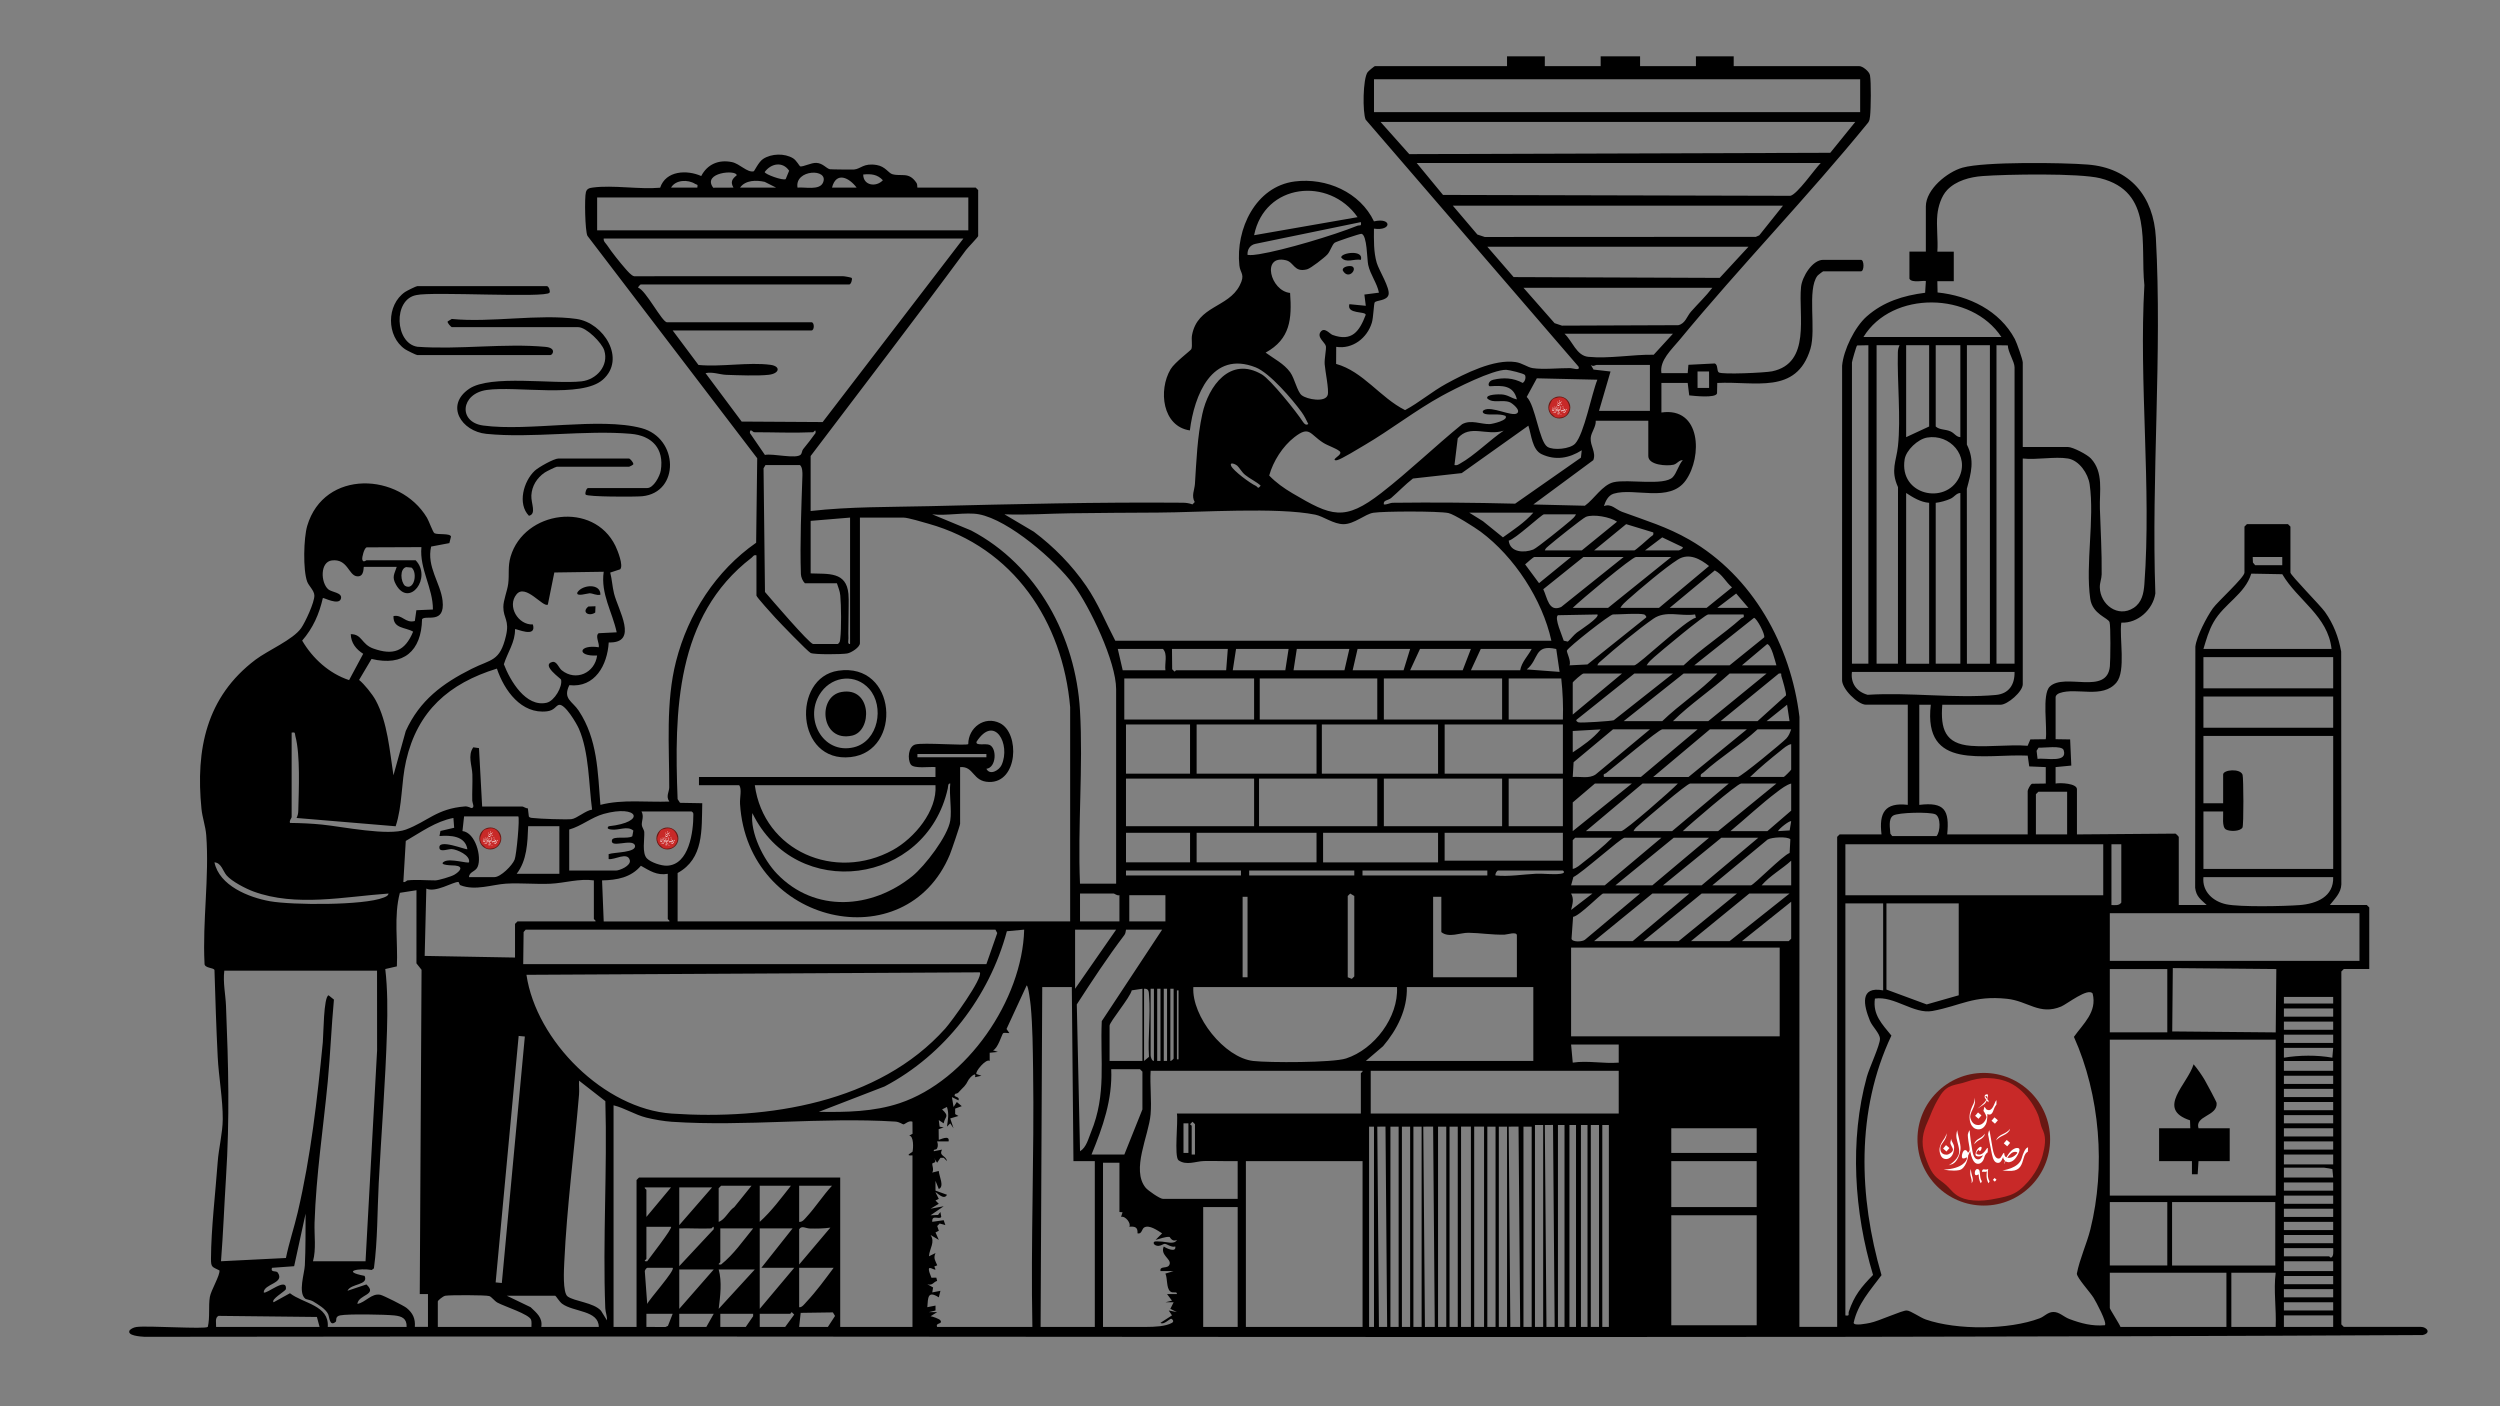<?xml version="1.0" encoding="UTF-8"?>
<svg id="Layer_1" xmlns="http://www.w3.org/2000/svg" version="1.1" viewBox="0 0 1920 1080">
  <rect x="0" y="0" width="1920" height="1080" fill="#808080" stroke="none"/>
  <!-- Generator: Adobe Illustrator 29.5.1, SVG Export Plug-In . SVG Version: 2.1.0 Build 141)  -->
  <g>
    <path d="M1186.42,43.24v7.56h42.89v-7.56h30.27v7.56h42.89v-7.56h29.01v7.56h96.5c2.48,0,7.62,4.02,8.16,6.97.96,5.14.73,25.87.06,31.51-.21,1.74-.37,3.39-1.45,4.86-46.49,57.1-98.06,110.18-144.89,166.95-5.97,7.24-15.51,15.74-13.89,25.47h20.18l.55-6.39,20.11-1.02c2.81.79,1.43,5.55,3.22,6.86,2.43,1.78,35.7.26,40.96-.84,30.14-6.31,20.03-42.94,22.21-64.79.78-7.76,8.64-20.82,17.01-20.82h29.01c2.58,0,2.58,8.83,0,8.83h-29.01c-.28,0-4.06,2.92-4.45,3.45-8.04,10.74-.8,41.04-5.36,56.09-10.75,35.47-42.77,24.65-71.55,26.19l-.17,8.03c-1.21,3.75-17.42,1.91-21.35,1.51l-1.18-9.54h-20.18v22.69c30.46-4.44,31.58,33.92,18.71,52.11-12.34,17.44-39.35,5.37-55.36,10.23-4.19,1.27-6.28,5.7-7.5,9.51,5.7-2.17,9.02,2.62,13.88,4.41,18.21,6.71,34.57,11.53,51.74,21.41,48.75,28.07,77.92,81.12,84.55,136.13l-.06,468.43h29.01v-376.34l1.89-1.89h32.17c-1.98-16.53,2.44-24.7,20.18-22.69v-76.91h-32.17c-6.1,0-19.01-12.47-18.29-19.54l.02-240.78c1.09-12.19,9.71-29.76,18.89-37.86,12.88-11.36,28.09-16.02,44.87-18.19l.56-8.91c-.88-.89-10.91,1.78-12.62-1.89v-20.8h12.61v-34.67c0-13.13,16.4-26.52,28.19-29.82,16.85-4.71,76.66-3.9,96.1-2.37,32.73,2.56,50.62,24.47,52.36,56.09,4.93,89.37-3.54,183.47-.39,273.32-1.81,12.33-13.44,22.99-26.15,22.4-1.66,11.54,3.72,37.16-3.76,46.04-10.66,12.66-30.54,3.5-43.51,8.02-1.41.49-3.19,1.55-3.19,3.3v32.15l11.17.18.89,20.08-12.07,1.17v12.62c3.49-.69,16.4-.21,16.4,4.41v34.67l75.66-.61c.6.28,2.54,2.28,2.54,2.5v52.32h21.44c-4.49-4.23-8.04-6.4-8.86-13.21l.16-185.23c.91-7.86,8.74-22.79,13.45-29.42,3.66-5.15,24.26-23.7,24.26-27.45v-35.3l1.89-1.89h31.53l1.89,1.89v35.3c0,2.01,23.03,25.28,26.52,30.23,6.53,9.23,10.43,19.29,12.45,30.42l.13,178.9c-.28,6.58-5.11,10.99-8.83,15.76h28.38l1.89,1.89v47.28h-19.55l-1.89,1.89v271.06l1.89,1.89h59.29c4.46,0,8.12,4.76,1.22,6.27-582.94,3.07-1166.41.36-1749.56,1.35-2.65-.19-14.14-.75-11.33-5.14,1.48-1.34,3.19-2.11,5.16-2.41,8.13-1.23,52.89,1.89,54.78-.09,1.75-7.42.39-15.9,1.57-23.02.83-4.97,7.96-16.73,7.37-20.33-5.57-2.8-6.54-2.23-6.51-8.98.1-23.04,3.46-50.83,5.16-74.35.75-10.32,3.81-22.31,3.88-32.79.1-15.2-3.12-32.68-3.88-47.93-1.11-22.17-1.81-44.42-2.48-66.61-.49-2.06-8.01-1.23-7.64-5.22-1.63-32.32,3.75-66.26,1.32-98.4-.51-6.76-3-13.55-3.67-20.29-4.51-45.52,3.61-85.84,41.54-114.49,9.4-7.1,28.84-15.36,35.03-24.25,3.18-4.56,10.29-19.87,10.14-25.05-.11-3.87-4.28-7.28-5.53-10.66-3.3-8.96-2.71-33.58.05-42.85,12.94-43.52,70.93-41.22,91.94-6.23,1.58,2.63,4.53,11.18,5.75,11.9,2.33,1.38,12.11-.18,12.72,2.62l-1.26,5-14,2.65c-3.6,15.46,7.22,27.96,8.78,41.51,2.15,18.71-13.25,10.61-15.75,14.3-.47,24.47-14.26,36.4-38.8,30.49l-9.56,16.13c3.84,3.04,10.25,10.99,12.75,15.62,9.18,17,10.7,38.83,13.64,57.61l9.46-34.02c10.76-23.59,28.17-36.49,50.62-47.75,15-7.52,21.68-5.44,26.34-25.35,2.83-12.07-2-13.2-2.02-22.1-.02-5.19,3-12.22,3.73-17.81.94-7.19-.42-13.24,1.83-20.87,10.4-35.29,63.68-42.96,80.55-8.2,1.67,3.45,6.36,15.22,3.59,17.91l-7.62,2.51c1.41,5.36,1.57,10.55,2.91,16.01,3.1,12.64,19.26,38.35-4.06,37.65-1.01,17.3-10.54,35-30.25,32.81-5.19,10.63,2.27,12.14,7.23,19.64,14.48,21.93,14.57,46.85,16.63,72.27,17.25-4.42,35.32-1.85,52.97-2.53-2.92-3.9-.12-7.49-.11-10.84.06-31.53-2.8-65.43,5.23-96.87,9.29-36.39,30.61-69.55,61.52-91.06l.82-64.89-130.38-170.82c-1.84-3.56-2.36-29.57-1.16-33.63.8-2.73,2.9-3.14,5.36-3.46,15.51-2.06,35.59,1.59,51.63.14,4.39-13.16,20.48-13.91,31.56-8.98,4.69-9.02,13.35-12.81,23.54-10.71,6.08,1.25,11.84,8.29,16.76,7.08.58-.14,3.7-7.16,7.19-9.47,6.33-4.19,16.52-4.54,23.08-.5,2.54,1.56,4.98,6.14,5.43,6.2,2.57.39,8.36-2.87,12.41-2.69,5.06.23,7.65,4.31,10.4,4.87.92.19,17.45.32,18.57.22,5.36-.5,7.17-5.16,17.42-3.44,6.58,1.11,9.03,6.18,11.9,7.01,7.06,2.05,12.69-2.16,18.6,6.69.87,1.31.52,3.64.71,3.64h44.78l1.89,1.89v35.3c0,.71-8.09,9.04-9.38,10.79-39.15,53.13-79.5,105.5-119.28,158.15v42.24c30.34-3.43,60.96-2.99,91.5-3.73,64.51-1.57,129.66-3.19,194.26-2.64,2.64.02,5.02.38,7.48,1.3l1.74-1.82c-2.75-4.75-.13-9.35.16-13.93,1.14-17.93,1.8-35.93,5.65-53.61,4.72-21.71,21.5-44.66,45.72-30.48,6.79,3.98,26.79,28.96,31.57,36.43,1.13,1.76,2.55,2.85,4.11,1.64-1.52-3.1-3.06-6.29-5.1-9.09-7.08-9.75-24.47-30.1-35.28-34.37-33.74-13.35-47.21,21.51-50.56,48.41-21.14-3.09-24.35-30.88-14.82-46.97,3.17-5.35,15.64-14.47,15.99-15.54.93-2.79-.18-7.3.51-10.84,4.32-22.46,27.69-20.85,36.53-37.87,4.57-8.79.48-9.23-.19-15.45-2.97-27.81,12.38-60.68,42.51-64.54,24.22-3.1,50.26,8.28,60.85,30.66,13.83-3.25,13.89,7.59,0,5.58-.06,8.63-.32,17.89,2.13,26.25,1.69,5.74,10.43,19.52,9.06,24.55-1.3,4.73-9.37,4.08-10.63,5.86-.68.96-.99,11.58-2.16,15.49-3.55,11.83-14.77,20.6-27.4,18.63l-.07,13.11c20.78,5.77,33.87,25.93,52.96,35.48,10.72-5.71,20.55-14.19,31.6-20.24,14.51-7.94,36.7-19.1,53.31-16.66,5.07.74,9.05,4.01,13.02,4.64,7.93,1.26,20.42-.08,29.02,0,1.9.02,7.83,2.36,6.24-1.18l-163.46-189.65c-2.41-5.53-2.19-31.47,1.54-36.48.64-.86,5.14-4.59,5.5-4.59h101.54v-7.56h29.01ZM1428.6,60.89h-373.37v25.22h373.37v-25.22ZM1424.82,93.67h-364.54l22.01,24.7,323.35-1.02,19.18-23.68ZM1398.33,125.19h-310.3l20.2,24.51,266.74.68c5.3-1.01,18.76-20.63,23.36-25.19ZM603.41,137.56l2.65-6.46c-5.05-7.36-13.96-5.61-18.78,1.02,0,1.65,13.87,6.75,16.13,5.44ZM563.29,144.09c-2.45-4.32-1.09-6.62,2.5-9.44.04-4.59-26.85-2.23-18.05,9.51l15.56-.07ZM612.49,144.09c5.54-.62,16.89,2.35,19.58-3.83,4.86-11.14-21.98-10.33-19.58,3.83ZM662.95,134.02c0,8.47,9.86,10,15.11,4.41-4.29-4.6-9.08-4.97-15.11-4.41ZM1487.89,164.9c-.89,9,.65,19.22,0,28.37h12.61v22.69h-12.62s.18,8.65.18,8.65c24.08,2.51,47.7,13.88,59.37,35.85,1.4,2.63,6.05,15.78,6.05,17.91v64.93h34.69c3.79,0,14.87,5.81,17.66,8.83,9.89,10.68,6.47,25.23,6.89,38.5.53,16.84,1.56,33.54,1.36,50.43-.04,3.37-1.49,6.45-1.42,10.03.26,13.2,13.88,23.59,25.97,15.77,6.35-4.1,7.73-11.2,8.25-18.23,5.5-74.05-4.28-154.81,0-229.57-3.32-31.76,7.09-71.84-33.85-82.16-16.01-4.03-72.06-3.06-90.5-1.68-9.55.71-20.33,3.55-27.12,10.72-4.49,4.75-6.89,12.61-7.52,18.96ZM638.98,144.1h18.92c-5.73-7.68-15.68-12.64-18.92,0ZM515.36,144.1h20.18c.6-2.94-.35-2.02-1.62-2.84-5.57-3.58-15.05-3.26-18.56,2.84ZM568.34,144.1h27.75l-8.81-4.43c-6.37-1.43-14.73-1.48-18.94,4.43ZM1042.62,166.78c-21.85-31.31-71.5-26.08-79.47,13.87l79.47-13.87ZM743.67,151.67h-285.07v25.22h285.07v-25.22ZM1369.32,157.97h-253.54l18.83,22.15,5.68,1.88,208.18-.1,2.63-1.15,18.2-22.78ZM1045.14,170.58l-81.03,16.71c-4.14.88-6.29,4.38-6,8.49,3.02.29,5.91-.07,8.89-.56,19.28-3.14,57.02-14.45,75.37-21.81,1.91-.77,3.41.74,2.77-2.84ZM1059.02,224.78c-1.38-7.28-6.61-13.76-8.26-21.36-.92-4.21-.76-22.86-5.12-23.85-1.06-.24-19.6,6.05-20.62,6.83-2.01,1.53-3.38,6.58-5.54,8.96-2.21,2.45-12.8,10.73-15.64,11.47-10.2,2.64-9.76-5.47-16.36-6.99-18.92-4.35-11.85,23.6,3.31,25.14,1.45,19.98.18,35.38-18.79,45.83,6.4,4.72,14.12,8.48,18.89,15.13,3.46,4.82,5.31,14.85,8.85,17.63,4.06,3.19,18.17,5.75,19.94-.26,1.12-3.78-1.98-18.41-2.34-23.63-.29-4.2,1.34-11.31.95-13.75-.46-2.84-7.11-6.8-4.14-10.97s7.01,1.45,9.24,2.26c14.94,5.41,20.66-2.76,25.48-15.44-.18-2.99-14.81-.29-12.56-8.17l12.61,1.24-1.08-8.64,11.17-1.44ZM739.89,183.18h-276.24c-.33,2.33,1.65,3.63,2.79,5.4,3.06,4.73,9.93,13.3,13.67,17.55,1.72,1.95,4.75,5.6,6.89,6.02l160.23-.04c1.23-.03,6.65,1,6.88,1.34.71,1.07-.6,5.03-1.89,5.03h-160.2c-.21,0-2.2,1.94-1.88,2.5,5.64,1.6,18.39,26.5,22.06,26.5h111c2.38,0,2.38,6.3,0,6.3h-106.59l19.81,26.5c17.16,1.69,38.71-2.32,55.31-.09,8.02,1.08,7.04,6.68-1.3,7.65s-23.82.35-32.76.03c-4.78-.17-10.47-2.49-15.82-1.3l27.74,37.19,62.21.38,108.08-140.97ZM1342.83,189.49h-200.56l20.19,23.31,158.27.62,22.1-23.93ZM1315.08,221.01h-145.06l23.89,27.18,5.67,1.9,89.37-.35c5.4-1.21,6.6-6.84,9.76-10.42,5.39-6.12,11.43-11.8,16.37-18.31ZM1537.08,258.83c-22.85-34.84-84.03-35.95-105.96,0h105.96ZM1284.81,256.31h-83.25c6.09,5.66,9.2,16.85,18.21,17.73,16.27,1.58,33.89-1.88,50.27-1.6l14.77-16.13ZM1434.91,265.13l-8.65.18c-.58.36-3.96,12.21-3.96,13.06v231.35h12.61v-244.59ZM1458.88,265.13h-17.66v244.59h16.4s.05-135.59.05-135.59c-5.93-13.04-1.27-19.89-.04-31.46,2.32-21.78-.65-49.29-.08-71.95.05-2.15.41-3.71,1.33-5.6ZM1481.58,265.13h-17.66v70.6l17.66-8.19v-62.41ZM1505.55,265.13h-18.92v62.41c2.95,2.73,7.38,1.98,11.37,3.77,3.06,1.37,4.35,4.27,7.55,4.43v-70.6ZM1528.25,265.13h-17.66l-.03,76.31c6.12,12.27,3.27,21.58-.02,33.95l.05,134.33h17.66v-244.59ZM1533.3,265.13v244.59h13.88v-227.57c0-4.48-5.12-11.85-5.17-16.89l-8.71-.13ZM1267.15,280.26h-41c-.95,0-2.4,1.62-4.4,0l2.09,3.57,13.04,1.49-8.84,30.24h39.1v-35.3ZM1171.1,287.98c-.69-1.15-12.28-3.95-14.39-3.97-10.51-.11-39.12,14.37-49.35,19.99-20.2,11.09-39.32,26.07-59.31,37.8-3.83,2.25-18.25,11.13-21.19,11.6-.74.12-2.08.33-1.89-.64.72-1.59,6.39-4.1,3.75-6.28-2.84-2.34-8.85-4.13-12.48-6.44-10.47-6.65-10.4-13.4-22.15-4.28-8.99,6.98-16.33,18.49-19.35,29.45,5.27,5.48,11.34,9.77,17.84,13.61,30.03,17.7,39.87,21.83,68.3-.25,21.05-16.35,41.25-35.86,62-52.76,6.71-3.81,14.6.13,21.22-.11,2.21-.08,14.93-3.08,12.05-6.34-4.79-1.94-11.34-.35-15.6-1.44-1.5-.38-2.74-1.93-.82-3.01,5.86-3.28,21.28,5.22,25.27,2.56,3.4-2.36-3.68-7.83-5.39-8.52-5.97-2.42-12.51,1.22-17.32-2.86-1.66-3.37,9.37-3.3,10.76-3.21,5.26.35,7.29,2.86,11.93,3.84-2.7-10.95-11.11-10.69-20.8-10.07-1.64-.2-1.34-4.07,2.58-4.99,7.9-1.86,15.38-1.49,22.66,2.42,1.9-1.08,2.71-4.42,1.7-6.11ZM1312.56,285.27h-8.86s.02,12.67.02,12.67h8.86s-.02-12.67-.02-12.67ZM1226.78,291.62l-46.49-1.07-7.77,14.28c6.87,6.83,9.5,34.28,15.92,38.35,4.54,2.88,17.42,1.68,21.26-2.45,6.95-7.47,12.68-38.39,17.08-49.11ZM1265.89,323.13h-40.36c.29,4.78-3.55,8.78-3.87,13.25-.44,6.18,4.36,11.05,1.99,17.02l-46.04,34.03,39.58.97c7.04-4.94,13.44-16.06,22.13-18.07,10.95-2.54,38.68,3.01,45.35-3.85,3.04-3.13,4.54-9.61,7.72-13.07-3.03-.15-4.22,2.82-7.2,3.51-5.07,1.16-19.29.34-19.29-6.67v-27.11ZM1173.79,326.92l-51.2,36.43-37.46,4.16c-5.87,4.55-11.05,10.05-16.64,14.89-2.44,2.11-6.44,1.55-5.68,5.03,2.42.26,4.63-1.27,6.99-1.3,31.18-.39,62.64-.11,93.82.69l50.53-35.33.63-5.67c-9.68,6.09-20.1,8-30.78,3-7.29-3.41-7.87-14.9-10.21-21.89ZM624.47,331.95c-14.78.69-30.5,0-45.41,0-.58,0-3.34-3.53-3.14.61l11.54,16.83c5.97-1.36,24.35,3.47,27.64-.39.83-.97.8-2.92,1.66-3.97,3.33-4.08,6.52-8.16,9.59-12.48.32-3.85-1.3-.64-1.88-.61ZM1154.88,330.71c-12.82,4.46-25.98-5.27-35.34,5.93l-2.51,20.52c1.97.47,2.91-.38,4.44-1.22,10.49-5.78,23.06-18.28,33.4-25.23ZM1479.99,336.05c-7.05,1.2-16.12,9.66-17.24,16.79-4.33,27.52,31.39,35.09,41.76,14.01,8.23-16.72-6.94-33.78-24.52-30.8ZM1588.17,352.13c-10.04-1.67-24.16,1.23-34.69,0v173.35c0,5.72-11.71,15.76-17.03,15.76h-44.78c-1.42,18.46,1.97,29.99,22.03,31.56,14.36,1.12,29.21-1.16,43.53-.04l2.08-4.89,11.84-.15c1.35-8.86-3.07-34.46,3.08-40.41,11.3-10.92,44.08,6.99,46.16-15.64.43-4.62.71-31.03-.27-33.89-1.13-3.33-13.12-6.02-14.82-17.97-3.76-26.52,3.41-61.02-.44-87.82-1.2-8.35-8.06-18.44-16.7-19.87ZM950.14,357.59c-1.26-1.11-6.03-3.15-4.63.2,1.53,3.68,14.68,13.43,18.81,15.26,1.83.81,1.49,3.07,3.86-.11-3.6-3.23-8.2-5.17-11.93-8.23-2.77-2.28-4.26-5.47-6.11-7.12ZM642.76,447.94h-24.6c-1.73-1.67-2.99-4.7-3.07-7.03-.82-24.44.36-51.07,1.17-75.64.08-2.45,0-6.54-1.89-8.1h-26.49l-1.48,2.5,1.1,94.96c4.16,4.86,34.23,39.97,36.96,39.97h18.92c1.8-1.11,1.74-2.51,1.96-4.35.88-7.51.73-25.22,0-32.91-.36-3.82-1.57-5.95-2.59-9.39ZM1481.58,386.17c-6.55-.49-12.35-4.07-17.66-7.56v131.12h17.66v-123.55ZM1505.55,378.6c-3.21.17-4.49,3.04-7.56,4.43-3.33,1.5-7.71,2.72-11.36,3.14v123.55h18.92v-131.12ZM1191.46,492.07c-6.89-31.47-28.43-64.49-54.34-83.74-4.29-3.18-20.39-13.43-24.78-14.32-7.6-1.54-49.55-1.47-57.66-.2-6.25.98-14.58,8.7-22.77,8.76-7.65.05-15.64-6.06-21.74-7.3-29.38-5.95-88.35-1.74-120.87-1.61-22.36.09-44.75.26-67.01.54-16.9.21-33.93,1.46-50.87.8l22.56,13.36c15.43,11.6,29.29,25.7,40.26,41.71,9.07,13.24,14.89,27.85,22.31,42h334.9ZM1177.59,393.73h-49.19l10.49,6.54,15.37,12.42c8.11-5.83,16.7-11.38,23.33-18.96ZM751.87,394.99c-9.95-1.89-25.35,1.4-35.95,0l29.86,12.39c50.87,26.72,80.39,81.69,83.65,138.28,2.51,43.5-1.85,89.27.01,133h27.75v-149.4c0-20.99-20.17-63.27-32.85-80.34-13.82-18.62-49.51-49.56-72.48-53.93ZM1210.38,394.99h-24.6c-1.69,0-22.32,19.33-27.09,20.22,1.02,9.23,12.02,9.51,18.85,6.84,2.88-1.13,24.57-18.71,28.39-22.06,1.59-1.4,3.62-3.04,4.45-5.01ZM1186.42,422.73h28.38l27.09-22.06c-5.16-3.63-18.21-6.01-23.89-3.73-2.53,1.02-24.89,18.94-28.39,22.05-1.17,1.04-2.81,2.19-3.19,3.74ZM652.85,397.51l-30.27,2.52v40.34c13.53.53,27.47-1.48,29.01,15.76.46,5.14-.02,13.1.06,18.87.07,5.05-.27,10.14-.06,15.19.07,1.55-.96,4.68,1.26,4.4v-97.08ZM821.88,707.66v-164.52c-5.65-65.84-43.53-122.58-108.78-140.92-4.2-1.18-15.78-4.71-19.25-4.71h-33.43v96.45c0,3.11-6.58,7.33-9.76,7.9-4.01.72-25.14.97-28.06-.36-2.19-1-23.82-23.4-27.16-27.07-1.98-2.17-14.49-15.92-14.49-17.04v-30.89c-2.2-.55-2.52.9-3.79,1.88-58.3,44.83-59.36,117.78-56.76,185.34l1.84,2.84,17.09.31c-.52,20.29,1.29,42.56-18.93,53.59v37.19h301.47ZM1224.26,422.73h30.9c.81,0,10.85-8.9,12.39-10.31,1.21-1.11,2.71-1.13,2.12-3.54l-20.79-6.33-24.62,20.18ZM1263.36,422.73h25.86c.2,0,3.69-1.24,3.14-2.51l-15.77-7.52-13.23,10.03ZM281.37,430.29c12.61-.11,25.23.08,37.84,0,12.83,13.29-4.87,36.71-15.03,18.81-3.39-5.98-1.36-8.04.52-13.77h-25.23c-.52,0,.65,8.06-5.47,7.25-6.33-.83-6.97-13.57-19.04-12.19-9.26,1.06-8.73,17.04-2.86,22.2,2.62,2.31,11.23,2.46,9.7,7.31-1.67,5.28-13.31-1.11-13.85-.62-2.83,12.41-7.55,23.08-15.88,32.7,8.03,13.74,20.76,25.3,36.04,30.34l10.83-20.21c-5.42-3.39-9.43-8.41-9.54-15.09,8.81,0,8.08,7.78,17.31,11.06,15.34,5.44,24.24,2.25,30.58-12.97-5.98-3.51-15.46-2.18-15.09-11.96,6.86-1.38,9.1,5.77,16.4,3.78l1.18-8.28,12.7-.54c.15-16.4-10.43-31.2-8.83-47.92l-42.1.17c-1.87.64-3.64,7.57-3.32,9.27.53,2.85,3,.66,3.16.66ZM1206.6,427.77h-28.38c-.45,0-5.87,4.69-6.92,5.67l10.68,14.43,24.62-20.1ZM1246.96,427.77h-30.9l-30.83,24.76c3.17,6.59,4.11,17.91,13.76,13.64l47.98-38.4ZM1283.54,427.77h-27.12c-3.12,0-43.42,33.91-48.56,39.08h27.12l48.56-39.08ZM1244.44,466.86h29.64l38.47-32.16c-6.68-5.36-15.42-10.34-23.91-4.98-9.9,6.25-29.28,22.65-38.49,30.87-2.02,1.8-4.42,3.89-5.71,6.27ZM1752.78,427.77h-22.7l.17,4.25,1.72,2.06h20.81v-6.3ZM311.9,435.52c-5.07,1.43-4.22,11.19-.92,14.34,7.16,4.31,9.96-10.02,5.1-13.94l-4.18-.4ZM1282.28,466.86h28.38l19.53-15.76c-4.89-4.15-7.4-10.01-13.24-13.02l-34.67,28.78ZM463.65,439.11l-37.93.56-4.98,24.66c-3.64,2.47-17.09-16.34-24.02-7.92-7.49,9.1,1.14,23.74,12.55,23.17,3.12,10.93-13.07,2.89-13.74,3.66.27,9.73-5.79,17.94-8.56,26.9,4.77,12.54,16.87,33.26,32.89,29.56,5.94-1.37,12.32-12.33,11.04-17.76-.2-.85-15.28-11.09-6.98-13.48,3.71-1.07,5.03,4.34,7.52,6.33,10.78,8.66,25.41,2.1,27.15-11.37-16,.92-14.4-8.72,1.27-6.32.68-2.99-3.02-8.75-.07-10.79l13.83-.69c-3.29-15.56-12.43-29.52-9.97-46.52ZM1692.23,498.38h98.39c-2.73-25.32-26.09-37.32-37.82-57.38l-23.82-.45c-4.86,15.85-20.78,22.93-28.95,37.25-3.79,6.64-5.58,13.38-7.79,20.58ZM1342.83,466.86l-9.45-11.04-14.52,11.04h23.97ZM1226.78,471.91l-30.28.58c-3.03,2.02,3.43,16.03,4.44,19.57l3.17.69c2.38-2.17,4.41-4.97,6.93-6.95,1.6-1.25,18.08-11.81,15.73-13.89ZM1262.73,471.9c-4.45-1.11-18.21,0-23.97,0-2.4,0-34.1,24.91-35.37,27.72-.48,1.06,3.57,8.41,1.94,11.37l13.83-.69,44.85-35.87c1.18-.67-.94-2.45-1.28-2.53ZM1226.78,510.98h28.38c3,0,39.48-34.91,47.29-36.59l-.64-2.51c-11,1.71-22.48-3.34-32.03,3.29-11.36,7.87-29.29,22.72-39.81,32.07-1.17,1.04-2.81,2.19-3.19,3.74ZM1339.05,471.9h-27.12c-2.65,0-37.11,28.82-41.59,32.81-2.02,1.8-4.42,3.89-5.71,6.27h28.38c13.72-12.96,30.45-23.73,44.42-36.2.84-.75,2.41.09,1.62-2.88ZM1301.2,510.98h27.12l26.56-21.46c1.01-2.07-5.54-14.58-7.79-15.04l-45.89,36.5ZM1364.27,510.98c-1.03-3.37-3.8-15.66-7.07-16.34l-19.42,16.34h26.49ZM895.04,514.77c-.73-5.23,1.9-12.38-1.89-16.39h-34.69l3.78,16.39h32.8ZM942.97,498.38h-42.89l.15,15.61,1.74,1.75c.51.04.95-.97,1.26-.97h38.47l1.26-16.39ZM989.64,498.38h-40.36l-2.52,16.39h40.36l2.52-16.39ZM1036.31,498.38h-40.36l-2.52,16.39h39.1l3.78-16.39ZM1082.98,498.38h-40.36l-3.78,16.39h39.1l5.05-16.39ZM1129.66,498.38h-39.1l-7.57,16.39h40.36l6.31-16.39ZM1176.33,498.38h-39.1l-7.57,16.39h37.84c1.13-6.4,5.96-10.88,8.83-16.39ZM1195.19,498.43c-17.27-3.89-13.04,7.98-22.65,15.69l25.22,1.89-2.57-17.59ZM1791.88,504.68h-99.65v23.95h99.65v-23.95ZM223.98,562.67v64.93c0,.64-2,2.65-1.26,4.41,8.12.1,16.51.45,24.59,1.27,15.96,1.63,50.85,8.89,64.4,3.84,16.81-6.27,23.62-16.08,45.43-17.79,2.28-.18,4.63,1.32,4.98,1.28,2.8-.26.62-3.97.58-5.59-.18-6.74.29-13.52.08-20.26s-3.79-14.56.7-20.83l4.38.62,2.43,44.84h30.9c.65,0,2.87,1.53,4.22,1.46l.74,6.19c.84,1.28,2.48,1.07,3.81,1.23,4.69.59,24.59,1.27,28.92.83,4.01-.41,11.06-6.77,15.84-7.31-2.6-19.47-2.23-43.96-10.15-62.16-1.67-3.84-10.78-19.51-15.37-18.28-2.44.66-3.33,4.23-9.06,4.93-19.76,2.4-32.94-16.08-38.52-32.8-36.86,11.37-61,32.52-69.76,70.83-3.86,16.9-2.71,34.28-8,50.26l-76.11-6.37c.93-1.89,1.28-3.44,1.33-5.59.39-15.71,1.64-42.76-2.23-57.23-.61-2.26.37-3.25-2.89-2.73ZM1547.17,516.03h-124.88c-1.15,8.72,3.65,15.27,12.05,17.58,31.65-2.07,67.22,2.98,98.39.13,10.11-.92,14.66-7.92,14.44-17.72ZM1245.7,517.29h-29.64c-1.08,0-8.2,6.39-8.2,6.93v24.58l37.84-31.52ZM1284.81,517.29h-29.64l-44.17,35.29c-1.18.8.46,1.95,1.27,2.19,1.9.57,25.09-.94,27.08-1.61l45.47-35.87ZM1318.86,517.29h-25.86l-46.04,36.56h29.64c13.37-12.98,29.42-23.2,42.26-36.56ZM1356.71,517.29h-28.38c-14.01,12.72-30.16,23.3-43.52,36.56h27.12l44.78-36.56ZM1321.39,553.85h28.38l21.87-19.79c.4-1.7-2.74-12.3-3.57-14.91-.43-1.36.9-2.27-1.92-1.88l-44.76,36.58ZM863.46,521.07v31.52h99.69v-31.52h-99.69ZM967.48,521.07v31.52h90.27v-31.52h-90.27ZM1153.62,521.07h-90.82v31.52h90.82v-31.52ZM1199.03,521.07h-40.36v31.52h41.63c.33-10.58-.1-21.04-1.26-31.52ZM1791.88,534.94h-99.65v23.95h99.65v-23.95ZM1356.71,553.85h17.66l-1.9-12.62-15.75,12.62ZM1474.01,541.24v76.91c19.55-2.4,23.25,4.13,21.44,22.69h61.81v-33.41c0-.82,1.97-5,3.32-5.51l10.56-.16v-12.62s-12.7-.54-12.7-.54l-1.17-8.28c-33.35-1.58-80.4,11.99-74.42-39.08h-8.84ZM864.76,556.37v37.82h49.19v-37.82h-49.19ZM1011.09,556.37h-92.08v37.82h92.08v-37.82ZM1015.18,556.37v37.82h89.25v-37.82h-89.25ZM1109.5,556.37v37.82h90.8v-37.82h-90.8ZM1229.3,560.17l-21.45,1.24.02,16.4c7.63-5.04,15.53-10.5,21.43-17.64ZM1267.15,560.15h-28.38l-30.25,25.24-.66,11.33c5.79-.5,12.5,1.54,17.61-1.95l41.68-34.62ZM1303.73,560.15h-27.12c-2.74,0-37.61,29.36-43.19,33.67-1.05.82-2.29-.04-1.59,2.89h28.38l43.52-36.56ZM1341.57,560.15h-28.38l-43.52,36.56h27.12l44.78-36.56ZM1375.63,560.15h-25.86c-12.64,11.71-28.86,21.56-41.4,33.01-1.24,1.13-2.69,1.12-2.12,3.55h28.38c2.38,0,34.61-26.65,37.28-29.56,2.01-2.18,2.71-4.33,3.71-7.01ZM1791.88,565.2h-99.65v51.69h15.14v-22.06c0-3.72,13.22-4.91,14.93.21.75,2.24.93,38.74-.07,40.5-1.73,3.04-9.59,3.19-12.66,1.53-3.38-1.83-1.91-10.62-2.19-13.87h-15.14v44.13h99.65v-102.12ZM1375.63,571.5c-2.84.43-5.92,3.28-8.17,5.07-7.95,6.35-16.06,13.05-23.37,20.14h25.86c.4,0,5.68-5.27,5.68-5.67v-19.54ZM1564.85,582.83c5.81-1.01,23.45,3.52,20.02-6.76-1.29-3.85-15.39-1.55-19.23-1.87l-1.54,2.4.75,6.23ZM864.76,597.98v36.56h98.39v-36.56h-98.39ZM966.94,597.98v36.56h90.82v-36.56h-90.82ZM1062.8,597.98v36.56h90.82v-36.56h-90.82ZM1200.29,597.98h-41.63v36.56h41.63v-36.56ZM1253.27,601.76h-28.38l-17.03,14.5v22.06l45.41-36.56ZM1288.59,601.76h-27.12l-43.52,36.56h27.12c2.85,0,38.97-31.65,43.52-36.56ZM1327.69,601.76h-29.64c-2.51,0-34.71,27.66-39.07,31.55-1.59,1.42-3.62,3.03-4.45,5.01h29.64l43.52-36.56ZM1364.27,601.76h-27.12c-2.9,0-40.01,31.81-44.78,36.56h27.12l44.78-36.56ZM1375.63,601.76c-3.69.97-7.65,4.04-10.7,6.33-12.13,9.1-24.22,20.51-35.97,30.23h28.38l18.29-15.76v-20.8ZM1587.54,608.06h-22.07l-1.89,1.89v30.89h23.97v-32.78ZM437.15,637.06v31.52h35.95c2.69,0,11.68-3.67,10.59-7.95-1.73-6.75-11.85.01-16.26-.88v-3.77c4.09-1.61,22.05-.95,20.17-6.93-2.37-5.25-19.01,2.76-17.64-3.77.74-3.56,12.36-.63,15.65-3.04l.8-4.36c-4.77-3.94-10.93.03-17.1-.81-1.72-.24-3.71-.66-1.86-2.5,29.46-3.18,22.61-16.82-3.81-9.5-9.26,2.57-17.18,9.4-26.47,12ZM531.13,623.19h-38.47c2.12,3.86.04,7.12.25,10.43.11,1.73,1.78,3.6,1.89,5.49.31,5.21-1.96,16.13,2.08,20.2,3.05,3.07,10.95,5.68,15.29,5.54,17.14-.56,20.36-26.27,20.33-39.08,0-1.47-.09-1.63-1.37-2.57ZM1453.2,642.1h34.06c3.03-3.39,3.4-14.7-.93-16.72-4.09-1.91-28.63-1.53-32.44,1.02-3.9,2.61-2.25,9.93-2.1,13.86l1.42,1.84ZM398.05,626.97h-41.63l-1.25,11.28c9.96,1.16,14.99,19.79,11.65,27.49-1.66,3.82-6.49,3.7-6.62,7.88h19.55c4.73,0,13.72-8.91,15.5-13.5,1.46-3.78,4.05-31.88,2.79-33.14ZM312.91,676.14c6.29-.73,14.82,0,21.44,0,2.34,0,12.21-2.92,14.58-4.34,4.39-2.62,7.44-6.36.62-7.07-1.01-.11-13.81-.04-8.28-3.11,4.56-2.54,17.85,1.7,18.94.64,1.23-5.35-9.18-9.89-13.26-10.17-2.51-.17-8.79,2.5-9.43-.56-1.67-8,20.61,1.47,21.43.64-1.71-10.3-12.91-10.74-21.44-10.09l.76-3.89,10.54-2.46-.59-7.53c-13.61,2.58-24.88,10.91-36.58,17.65l-1.87,31.53c1.41.47,2.6-1.19,3.14-1.26ZM1375.62,630.76c-.88-1.01-9.6,5.8-10.08,7.55l8.91-.54,1.17-7.01ZM429.59,634.54h-23.97c-.49,12.66-.84,26.16-8.83,36.56h32.8v-36.56ZM913.96,639.58h-49.19v22.69h49.19v-22.69ZM1011.09,639.58h-92.08v22.69h92.08v-22.69ZM1104.43,639.58h-88.3v22.75h88.3v-22.75ZM1200.29,639.58h-90.82v21.43h90.82v-21.43ZM1238.13,643.36h-28.38l-1.89,1.89v22.06c2.88-.42,5.85-3.27,8.17-5.07,7.57-5.87,15.35-12.07,22.11-18.88ZM1275.98,643.36h-28.38c-2.48,0-33.37,27.68-39.24,30.2l-1.75,6.36h25.86l43.52-36.56ZM1312.56,643.36h-27.12l-44.78,36.56h28.38l43.52-36.56ZM1350.4,643.36h-28.38l-44.78,36.56h29.64l43.52-36.56ZM1315.08,679.93h29.64c1.94,0,24.58-23.15,29.71-24.83l.57-10.53c-2.16-2.29-14.31-1.66-17.51.22l-42.41,35.14ZM1615.29,648.41h-198.04v39.15h198.04v-39.15ZM1629.16,648.41h-7.57v46.65c2.71.05,5.83.66,7.57-1.89v-44.76ZM1375.63,679.93v-18.91c-7.25,6.58-16.34,11.53-22.7,18.91h22.7ZM298.4,686.24c-33.67,2.35-71.05,10.45-103.76-1.58-5.87-2.16-16.46-7.63-20.53-12.26-2.94-3.35-4.07-9.73-9.41-10.13,3.73,17.94,26.33,26.97,42.62,29.88,16.9,3.02,72.01,3.34,87.28-2.8,1.52-.61,3.47-1.28,3.8-3.12ZM512.84,671.1c-8.37,1.44-13.81-2.37-20.63-6.18-7.62,9.02-18.42,11-29.83,11.22l1.27,31.52h50.46c.34-.92-1.26-1.51-1.26-1.89v-34.67ZM953.06,668.58h-88.3v3.78h88.3v-3.78ZM1040.1,668.58h-80.73v3.78h80.73v-3.78ZM1142.27,668.58h-95.87v3.78h95.87v-3.78ZM1200.29,668.58h-49.82c-.77,0-2.43,2.6-1.89,3.78,10.35,1.03,20.71-.81,30.85-1.31,6.04-.29,13.23.79,19,.05,1.85-.24,3.92-.98,1.87-2.52ZM1791.88,673.62h-99.65c-1.12,11.07,7.4,18.76,17.59,20.88,10.65,2.21,44.34,1.51,56.26.61,12.98-.98,26.37-6.43,25.8-21.49ZM456.08,676.14c-11.31-1.56-22.52,2.07-33.37,2.57-11.27.52-22.87-.75-34.12-.06-10.47.64-23.65,5.69-34.99,1.19-.96-.38-.98-2.49-1.66-2.5-4.19-.05-17.45,8.45-24.53,5.1l-1.26,51.7,69.38,1.25v-25.85l1.89-1.89h59.92c.34-.92-1.26-1.51-1.26-1.89v-29.63ZM328.68,1019.07v-25.22h-6.31s1.38-249.05,1.38-249.05l-3.92-4.95.02-56.15-12.75,1.99c-4.8,18.05-1.41,37.85-2.3,56.49l-8.91,2.04c1.81,15.25,1.76,31.83,1.32,47.32-1.12,38.91-4.35,78.37-6.35,117.21-1.12,21.75-.8,43.87-3.69,65.35l-1.68,1.25c-9.3-1.61-24.15.91-5.47,4.54,3.23,7.34-10.57,5.69-13.14,11.42l14.53-4.85c8.88,8.22-6.03,7.51-6.96,14.94,6.13-.96,10.91-8.46,17.69-6.99,2.32.5,18.03,8.37,20.17,10.13,4.78,3.92,6.76,8.21,6.29,14.52h10.08ZM859.72,687.49c-1.61.69-3.74-1.26-4.41-1.26h-25.86v21.43h30.27v-20.17ZM1035.05,750.53l3.16,1.23,1.89-1.86v-61.78l-3.13-1.88-1.91,1.88v62.41ZM1223,686.24h-16.4c2.43,4.29,1.04,8.19,0,12.59l16.39-12.59ZM1259.58,686.23h-28.38c-1.46,0-18.4,17.49-23.07,17.9l-1.2,16.82c.5,2.81,8.72,2.41,10.47.64l42.18-35.37ZM1297.42,686.23h-28.38l-44.78,36.56h29.64l43.52-36.56ZM1334,686.23h-27.12l-44.78,36.56h27.12l44.78-36.56ZM1374.36,686.23h-30.9l-44.78,36.56h29.64l46.04-36.56ZM895.04,687.49h-27.75v20.17h27.75v-20.17ZM958.11,688.75h-3.78v61.78h3.78v-61.78ZM1106.95,688.75h-6.31v61.78h64.33v-32.15c0-3.18-7.42-.62-9.41-.57-9.71.26-18.81-1.34-27.8-1.44-6.4-.07-15.15,4.15-20.81-.51v-27.11ZM1375.63,692.53l-37.84,30.26h35.95l1.89-1.89v-28.37ZM1446.26,693.79h-29.01v316.45c3.77.63,2-.99,2.66-2.96,4.17-12.36,9.56-18.89,18.59-28.12-14.52-47.9-18.18-103.65-4.75-152.27,1.85-6.69,10.2-24.46,10.06-29.14-.12-4.16-5.88-9.34-7.69-13.77-4.83-11.8-8.17-26.86,10.14-23.37v-66.82ZM1504.29,693.79h-55.5v66.19l30.91,11.42,24.6-7.01v-70.6ZM1812.07,701.36h-191.73v36.56h191.73v-36.56ZM757.55,740.44l8.33-23.86-1.4-2.61h-360.76l-1.59,1.84-.31,24.64h355.71ZM786.56,713.96l-13.28,1.23c-13.47,50.27-47.77,94.89-93.92,119.2l-50.47,19.5c20.82.33,42.14,0,62.07-6.66,51.73-17.3,94.21-79.35,95.61-133.28ZM857.2,713.97h-31.53v45.39l31.53-45.39ZM892.52,713.97h-27.75c-.2,1.36-.4,3.03-1.24,4.13-12.83,16.88-24.88,35.27-36.55,53.29l2.48,112.78c4.89-2.94,6.41-9.73,8.5-14.82,11.92-28.96,6.85-54.53,8.19-85.11l46.37-70.27ZM1206.6,727.77v68.14h160.2v-68.14h-160.2ZM1664.48,744.22h-44.15v48.62h44.15v-48.62ZM1668.72,743.49l-.45,48.65,79.49.74.45-48.65-79.49-.74ZM289.57,745.48h-117.31c-1.11,9.08.97,18.38,1.31,27.05,1.85,46.59,2.94,85.74-.04,132.45-1.35,21.22-2.13,42.48-3.8,63.66l49.86-2.5c2.41-11.82,6.33-23.36,9.06-35.07,10.07-43.1,14.98-86.71,19.28-130.76.52-5.35.56-35.05,4.44-35.91l4.09,3.29c-1.97,20.9-2.74,41.98-4.74,62.89-3.5,36.47-8.92,71.53-10.14,108.38-.32,9.78,1.34,20.39-1.21,29.68h40.36l8.88-161.96-.05-61.2ZM752.49,746.75l-348.17,1.91c7.51,50.89,59.87,103.04,111.62,106.57,73.5,5.02,158.96-8.22,210.06-65.35,4.77-5.34,29.28-39.02,26.49-43.12ZM792.87,1019.07c-1.33-65.7,1.53-131.65.55-197.3-.24-15.78-.33-33.32-1.82-49.16-.23-2.43-1.81-15.78-3.14-15.79l-15.45,33.44,2.2,3.12c-1.37.19-3.97-.56-4.87.2-.84.71-4.04,11.91-7.74,13.06l3.77,1.25-6.29.63v6.31c-2.57-2.3-11.72,8.63-10.11,10.08l3.79,1.25-4.92,1.14c1.41-5.06-4.17.46-4.84,1.74-3.16,5.98-3.23,4.76-8.07,10.14-.69.77-2.2.72-2.33.89-2.27,2.98,3.91,1.5,2.5,5.01l-5.03-2.51,1.26,7.57,2.52-3.79,3.79,3.17-5.07,1.88v4.24s2.53,1.42,2.53,1.42l-6.31,1.9,2.52,7.55-2.53-3.77-2.5,2.51c.71-5.48,1.75-9.64-.02-15.12l-3.75,1.89c6.12,5.65,2.11,5.42,1.23,10.71l-3.76-2.51.64,5.06,3.14.59-3.88,1.33.1,8.14c.26.37,8.68-4.32,7.55,1.24l-8.82.03c.61,1.65.84,3.77-.02,5.35s-2.95.25-2.5,2.19l6.3-1.24c-2.63,5.05,2.89,4.22,3.79,8.8l-2.51-2.5h-2.51s-2.53,3.77-2.53,3.77l-2.53-3.77c3.06,4.56-1.04,3.39-1.23,4.54s1.47,4.57-.03,6.8l5.03-1.26c.25,4.15,4.54,11.92.02,13.87l-2.53-6.29v7.53s8.82,3.18,8.82,3.18c-2.38,4.82-8.3-2.46-8.81-1.88l2.51,5.03-2.52,1.26,2.53,2.53-6.31,3.78,10.08-1.89-10.08,6.93,5.73-.24,1.82-2.27.66,3.77c-1.55,2.45-7.32-2.22-6.94,3.77l8.8-1.25,1.28,3.77-4.36-1.23-1.89,1.93,1.24,3.63-2.54,1.29,2.51,5.72-6.3-3.76c3.65,5.65-.76,10-1.26,16.37l5.04-2.5c-1.83,4.02-.16,5.78,1.34,9.42l-2.26.9.93,2.26c-1.52,1.13-8.43-6.2-3.14,6.38l3.75-.07.62,2.5c-3.07.94-3.37,3.79-7.54,2.56l4.46,2.48-.67,3.81,6.3-1.24-1.27,5.03c-8.67-5.55-8.23.39-8.82,7.55l6.3-1.24v3.78s-5.04,1.24-5.04,1.24l6.3.02-5.05,3.15c1.44.14,6.84,2.04,7.55,3.18,2,3.18-4.12,1.6-2.49,5.02h73.16ZM823.14,758.09h-22.7l-1.26,260.98h41.63v-127.34h-16.4s-1.26-133.64-1.26-133.64ZM1072.89,758.09h-156.41c-1.35,22.41,23.85,54.23,46.04,56.74,12.2,1.38,60.99,1.4,71.24-1.93,21.7-7.04,40.34-31.67,39.14-54.81ZM1177.59,758.09h-97.13c.48,17.04-7.5,32.77-18.27,45.4l-13.26,11.33h128.66v-56.73ZM877.38,759.35l-8.22,1.24c-1.06,5.24-17.01,24.26-17.01,27.12v27.11h25.23v-55.47ZM878.64,814.83l3.78-3.16c-.97-15.13,1.32-31.79.07-46.71-.24-2.85.17-5.88-3.85-5.61v55.47ZM886.21,759.35h-2.52v51.06c0,1.31.88,4.49,2.52,4.41v-55.47ZM891.25,759.35h-2.52v55.47h2.52v-55.47ZM896.3,759.35h-2.52v55.47h2.52v-55.47ZM901.34,759.35h-2.52v55.47c.82.1,2.52-1.67,2.52-1.89v-53.58ZM905.13,760.61h-1.26v52.95h1.26v-52.95ZM1616.55,1017.8c1.91-1.95-6.83-18.09-8.62-21.01-2.72-4.43-12.87-15.39-12.91-18.65,2.17-11.33,7.64-22.98,10.36-33.9,11.86-47.54,7.48-103.24-12.61-147.93,7.24-10.22,17.94-19.15,14.38-33.25-3.37-4.93-19.8,8.14-24.22,9.97-16.69,6.9-25.37-4.27-41.6-5.96-25.9-2.7-35.34,5.27-57.17,9.36-14.3,2.67-29.25-11.76-44.22-9.52-1.8,12.48,5.59,19.65,12.66,28.42-27.3,57.66-25.11,123.78-7.6,184-8.56,11.53-18.25,21.99-21.4,36.6.28,2.63,10.26.51,12.62.04,6.65-1.3,24.65-9.72,28.21-9.51,3.11.19,10.13,5.39,14.6,6.93,23.92,8.26,63.77,7.99,87.4-.92,3.73-1.41,6.12-4.73,10.41-4.87,4.64-.15,8.01,3.73,12.35,5.37,8.94,3.38,17.64,5.67,27.35,4.81ZM1791.88,765.66h-37.84v5.04h37.84v-5.04ZM1791.88,774.48h-37.84v6.3h37.84v-6.3ZM1791.88,784.57h-37.84v6.3h37.84v-6.3ZM1791.88,794.65h-37.84v6.3h37.84v-6.3ZM398.33,795.6l-17.68,189.29,4.75.44,17.68-189.29-4.75-.44ZM1747.78,798.44h-127.45v119.77h127.45v-119.77ZM1243.18,802.22h-36.58l1.27,13.88c11.57-1.76,23.45.95,35.31,0v-13.87ZM1791.88,804.74h-37.84v7.56c11.77-1.95,25.46-2.15,37.19.02l.65-7.58ZM1791.88,814.83h-37.84v7.56h37.84v-7.56ZM863.5,886.69l13.88-34.67v-29l-1.89-1.89h-22.07c.99,23.37-6.43,44.4-15.14,65.56h25.23ZM1046.4,822.39h-162.72c-.65,10.86.89,22.64-.02,33.39-1.4,16.52-15.11,42.61-3.78,56.42,1.72,2.1,10.92,8.53,13.26,8.53h57.39v-29c-8.61.2-17.29-.24-25.91-.05-6.22.14-13.46,3.71-19.55-.61-3.44-2.99-.13-30.08-1.21-35.9h141.28v-30.89c0-.27,1.89-1.44,1.26-1.89ZM1243.18,822.39h-190.47v32.78h190.47v-32.78ZM1791.88,826.17h-37.84v6.3h37.84v-6.3ZM466.15,1014.02c.22-3.23-1.18-6.2-1.3-9.4-2.02-52.49,1.61-106.29.06-158.92l-20.18-15.75c-.19,3.54.27,7.16-.03,10.7-3.59,42.68-9.33,85.86-11.33,128.62-.25,5.44-1.35,23.51,2.57,26.4,5.21,3.83,19.99,4.65,25.62,10.96l4.58,7.38ZM1791.88,836.26h-37.84v6.3h37.84v-6.3ZM1791.88,846.35h-37.84v6.3h37.84v-6.3ZM471.21,848.87v170.2h17.66v-112.84l1.89-1.89h154.52v114.73h55.5s0-131.75,0-131.75c-6.69.64-.06-2.43.01-2.71.7-2.72,1.05-12.36-2.56-12.42l2.6-1.45-.07-9.26c-2.67-1.29-5.86,2.05-6.93,2.05-.63,0-3.08-1.96-6.22-2.15-56.59-3.53-115,3.94-171.69.15-5.81-.39-13.84-1.76-19.51-3.19-9.05-2.28-16.38-7.28-25.22-9.47ZM1791.88,856.43h-37.84v6.3h37.84v-6.3ZM917.74,886.69v-23.32l-1.89-1.87-1.87,1.87c.02.46,1.24.87,1.24,1.26v22.06h2.52ZM912.7,862.74h-3.78v22.69h3.78v-22.69ZM1185.16,863.98h-6.31v155.09h6.31v-155.09ZM1192.72,863.96l-6.3.05,1.26,155.1,6.3-.05-1.26-155.1ZM1201.55,864h-5.05v155.07h5.05v-155.07ZM1210.38,864h-5.05v155.07h5.05v-155.07ZM1219.21,863.99h-5.05v155.08h5.05v-155.08ZM1221.74,864v155.07h6.31v-155.07h-6.31ZM1235.61,864h-5.05v155.07h5.05v-155.07ZM1051.45,865.26v153.81h3.78v-153.81h-3.78ZM1064.06,865.22l-6.3.05,1.26,153.84,6.3-.05-1.26-153.84ZM1074.15,865.26h-6.31v153.82h6.31v-153.82ZM1082.98,865.26h-6.31v153.81h6.31v-153.81ZM1091.81,865.26h-6.31v153.81h6.31v-153.81ZM1100.64,865.21l-7.56.06,1.26,153.85,7.56-.06-1.26-153.85ZM1110.73,865.26h-6.31v153.81h6.31v-153.81ZM1119.56,865.26h-6.31v153.81h6.31v-153.81ZM1129.66,865.25h-7.57v153.82h7.57v-153.82ZM1139.75,865.25h-7.57v153.82h7.57v-153.82ZM1148.58,865.26h-6.31v153.81h6.31v-153.81ZM1157.41,865.26h-6.31v153.81h6.31v-153.81ZM1166.24,865.21l-7.56.06,1.26,153.85,7.56-.06-1.26-153.85ZM1176.33,865.26h-6.31v153.81h6.31v-153.81ZM1283.54,866.52v18.91h65.59v-18.91h-65.59ZM1791.88,866.52h-37.84v6.3h37.84v-6.3ZM1791.88,876.6h-37.84v6.3h37.84v-6.3ZM1791.88,886.69h-37.84v7.56h37.84v-7.56ZM1046.45,891.73h-89.61v127.34h89.61v-127.34ZM1283.54,891.73v35.3h65.59v-35.3h-65.59ZM859.72,892.99h-12.61v126.08h33.43c5.74,0,14.72-.33,19.57-3.14,2.08-1.2-.03-3.12-.64-3.14-1.22-.03-5.98,5.1-8.2,3.13l8.81-5.7-2.5-3.76,6.29,1.24-5.04-2.52,2.51-5.02h-6.29s5.03-1.27,5.03-1.27l-3.77-5.03,7.56-.03c.04-2.58-2.96-.15-5.17-2.06-3.07-2.66-1.94-9.94-3.68-13.66l6.33-1.9-10.08-.02c-.88-4.67,6.19-.99,7.08-5.63.76-3.96-7.46-6.81-4.56-13.27,1.69,1.37,9.75,5.06,8.82,0-2.86,1.04-6.48-2.09-8.2-2.03-1.28.04-5.09,3.47-8.21.12-1.1-2.77,2.92-1.86,4.43-1.89,4.52-.11,11.24,2.79,13.24-1.23-3.78,1.86-5.33-2.25-5.65-2.29-3.18-.38-7.66,1.58-10.74,2.27l5.03-5.02c-3.21-1.96-9.91-6.97-13.87-4.46-1.73,1.09-1.76,5.33-5.04,4.45.32-4.77-1.97-5.47-6.33-5.06,1.73-2.28-2.94-8.63-6.31-7.56l1.14-3.58-2.38-.19v-37.82ZM1791.88,904.34l-.59-6.39c-.16-.28-5.97-1.17-6.35-1.17h-30.9v7.56h37.84ZM1791.88,908.12h-37.84v6.3h37.84v-6.3ZM577.17,910.64h-23.34l-1.89,1.89v25.85c4.88-1.56,7.55-8.4,12-11.33l13.23-16.41ZM607.44,910.64h-23.97v27.74c8.99-8.1,16.44-18.22,23.97-27.74ZM638.98,910.64h-25.23v27.74c2.54.3,4.17-2.13,5.69-3.77,6.76-7.29,12.69-16.61,19.54-23.97ZM515.36,911.91h-20.18c-.33.92,1.26,1.51,1.26,1.89v20.8l18.92-22.69ZM546.9,911.91h-25.23v29l25.23-29ZM1791.88,918.21h-37.84v6.3h37.84v-6.3ZM1664.48,923.19h-44.15v48.69h44.15v-48.69ZM1747.4,923.19l-79.25.02v48.74s79.26-.02,79.26-.02v-48.74ZM950.54,927.03h-26.49v92.04h26.49v-92.04ZM1791.88,928.3h-37.84v6.3h37.84v-6.3ZM251.73,1019.07h60.55c.26-6.54-3.7-8.23-9.46-8.82-7.13-.74-35.57-1.27-41.64-.03-4.11.84-2.48,4.12-3.32,4.86-4.79,4.25-4.85-3.7-5.82-5.76-1.97-4.2-7.75-7.45-11.6-9.86-1.84-1.15-5.15-1.35-6.06-2.13-5.54-4.73-.57-19.27-.26-25.49.66-13.19.49-26.71.58-39.78l-8.8,40.39-17.05,1.24c-1.18,3.97,3.23,1.83,4.48,3.67,5.68,8.31-10.75,8.55-10.79,15.23,1.83,1.75,18.07-12.42,17.05-2.49-.94,1.86-11.74,7.83-9.48,10.06l12.59-6.95c10.18,7.97,30.25,9.2,29.03,25.87ZM1349.14,933.34h-65.59v84.47h65.59v-84.47ZM1791.88,938.38h-37.84v6.3h37.84v-6.3ZM515.36,942.16h-18.92v24.58c0,.52-3.25,2.2.62,1.89,1.68-2.49,19.65-25.32,18.3-26.47ZM546.26,943.42c-8.16.38-16.44-.27-24.6,0v29l26.48-28.38c.31-3.85-1.3-.64-1.88-.61ZM613.75,944.05v27.11l23.98-28.35c-5.19.76-10.54.81-15.83.68-3.2-.08-6.12-2.54-8.14.57ZM578.43,943.42h-25.23v25.85c0,.51-3.24,2.21.6,1.87,9.66-7.71,16.8-18.21,24.62-27.72ZM608.7,943.42h-25.23v61.78s26.49-31.52,26.49-31.52h-25.23l23.97-30.26ZM1791.88,948.47h-37.84v6.3h37.84v-6.3ZM1791.88,958.55h-37.84v6.3h34.69c.27,0,.68.86,1.26.98,2.45-.21,1.97-5.32,1.89-7.28ZM1791.88,968.64h-37.84v7.56h37.84v-7.56ZM516.62,973.68h-19.55c-.54,0-2.12,1.98-1.83,3.03l1.82,24.72c1.47-3.5,21.63-25.87,19.57-27.75ZM640.24,973.68h-26.49v30.26c2.11.39,4.11-2.5,5.46-3.94,7.65-8.15,14.39-17.4,21.03-26.32ZM548.16,974.94h-26.49v30.26l26.49-30.26ZM579.69,974.94h-27.75c2.66,9.53,1.21,20.48.01,30.26l27.74-30.26ZM1709.89,977.46h-89.56v27.11c0,.83,7.32,12.12,8.2,14.5h81.36v-41.61ZM1747.73,977.46h-34.06v41.61h34.06c.59-13.85-1.74-28.15,0-41.61ZM1791.88,979.99h-37.84v6.3h37.84v-6.3ZM1791.88,990.07h-37.84v6.3h37.84v-6.3ZM408.14,1019.07c-.02-1.78.29-3.68-.25-5.42-1.33-4.32-20.51-10.29-25.86-13.24-2.42-1.34-4.46-4.48-6.31-5.04-2.75-.82-30.37-.88-33.78-.23-1.65.31-5.7,3.56-5.7,4.39v19.54h71.9ZM459.86,1019.07c-.09-12.9-19.36-11.28-28.2-17.83-1.96-1.46-4.83-6.12-5.23-6.12h-37.21l18.3,8.81c4.55,4.38,9.36,8,8.19,15.14h44.15ZM1791.88,1000.16h-37.84v6.3h37.84v-6.3ZM583.48,1019.07h19.55l6.91-9.46-1.86-1.86c-.47.02-.87,1.24-1.26,1.24h-23.34v10.09ZM613.75,1019.07h22.07l5.49-8.42-1.66-2.73-24.73.36-1.18,10.79ZM516.62,1008.98h-20.18v10.09s14.56.09,14.56.09l1.97-.87,3.65-9.31ZM548.16,1008.98h-26.49v10.09h20.81l5.68-10.09ZM578.43,1008.98h-25.23v10.09h19.55l5.66-8.22v-1.87ZM165.96,1019.07h79.47l-2.04-7.64-75.55-.84c-3.04,1.32-1.67,5.94-1.88,8.48ZM1754.04,1010.24v8.83h37.84v-8.83h-37.84Z"/>
    <path d="M442.83,244.96c20.83,2.96,38.23,30.68,20.15,46.62-16.36,14.43-66.21,4.62-89.2,7.92-20.04,2.88-22.04,24.67-2.74,27.3,35.02,4.76,89.2-6.62,121.62,2,28.64,7.61,29.54,49.43.61,52.31-5.24.52-42.29.56-43.5-1.26-.71-1.07.6-5.03,1.89-5.03h45.41c4.89,0,9.72-9.18,10.42-13.54,2.69-16.75-6.76-26.71-22.99-28.11-35.3-3.05-76.02,3.54-111.03.03-19.04-1.91-31.86-21.83-13.18-34.58,16.35-11.15,64.88-3.35,86.33-5.75,11.43-1.28,21.11-11.94,17.45-23.76-1.83-5.89-13.85-17.85-19.98-17.85h-97.13c-.28,0-3.63-3.12-3.17-4.4l3.17-1.91c29.53,3.03,67.34-4.05,95.87,0Z"/>
    <path d="M420.13,219.75c1.53.43,2.6,3.95,1.89,5.03-2.83,4.26-90.08-1.02-102.24,1.84-18.12,3.27-16.52,37.03.78,39.7,31.68,2.32,67.1-2.83,98.32.07,8.73.81,5.6,6.31,3.77,6.31h-102.17c-.84,0-8.07-3.59-9.38-4.49-14.42-9.88-14.42-34.09,0-43.97,1.31-.9,8.54-4.49,9.38-4.49h99.65Z"/>
    <path d="M483.2,352.13c.65.18,3.45,3.07,3.17,4.4.01.49-2.98,1.91-3.17,1.91h-55.5c-.84,0-8.07,3.59-9.38,4.49-5.93,4.06-9.85,10.25-10.24,17.53-.33,6.16,4.16,14.2-1.85,15.67-8.97-9.18-4.14-26.53,4.42-34.57,2.9-2.73,14.79-9.43,18.31-9.43h54.24Z"/>
    <path d="M718.44,596.71v-7.57c-4.17-.51-16.74,1.53-19.02-2.09-2.59-4.1-1.9-13.73,3.52-15.28,5.99-1.72,39.24,1.12,40.68-.32.03-12.58,12.47-21.97,24.36-16.05,15.4,7.67,13.92,45.86-8.5,45.16-12.73-.4-11.34-12.3-22.12-11.41v43.5c0,1.25-6.75,20.97-7.87,23.65-33.78,81.22-155.38,54-161.14-38.79-.31-5.03,1.57-11.33-.65-14.49h-30.9v-6.3h181.64ZM757.55,590.43c2.64,5.32,9.76,1.26,11.65-2.87,7.26-15.88-5.42-39.25-19.2-17.92-1.02,3.44,7.02,1.04,10.08,2.49,5.68,2.7,5.08,17.43-2.53,18.3ZM757.55,579.06h-52.98v2.52h52.98v-2.52ZM729.8,630.12c1.3-8.39-.96-19.63,0-28.37-1.88-.31-1.59,2.36-1.9,3.76-16.44,74.33-116.58,87.73-150.1,18.94-1.85,15.07,8.57,35.85,18.94,46.63,29.08,30.27,72.79,27.04,103.95,1.8,9.64-7.81,27.25-30.71,29.12-42.76ZM718.44,603.02h-138.75c6.91,50.64,61.72,74.15,105.98,49.82,16.52-9.08,34.21-30.1,32.78-49.82Z"/>
    <path d="M643.72,515.1c45.16-6.71,49.64,61.88,9.63,66.34-42.39,4.73-45.4-61.02-9.63-66.34ZM667.55,529.07c-10.29-11.62-27.54-10.1-36.68,2.17-14.45,19.39.65,48.64,24.98,42.65,18.75-4.62,23.64-31.33,11.7-44.82Z"/>
    <path d="M1688.45,866.52h23.97v25.22h-23.97l-.64,10.09h-4.4s0-10.09,0-10.09h-25.23v-25.22h23.97l-.21-6.1c-26.48-8.7-1.82-27.67,2.74-43.06,2.84,3.3,6.43,8.46,8.6,12.19,1.29,2.22,9,16.54,9.09,17.52.87,10.25-16.88,9.63-13.92,19.45Z"/>
    <path d="M1045.14,199.57c-5.26-1.02-11.36,2.86-15.11-1.88-.07-3.69,17.58-6.14,15.11,1.88Z"/>
    <path d="M1038.71,204.73c3.71,2.31-3.24,10.48-7.44,3.02-.67-3.21,5.87-4.01,7.44-3.02Z"/>
    <path d="M461.11,456.76c-2.85.77-5.9-1.13-8.33-1.13-1.4,0-10.86,3.05-9.31-.74,3.95-6.01,17.88-7.02,17.64,1.87Z"/>
    <path d="M457.34,465.6l-.2,4.83c-4.85,3.34-10.78-.33-5.27-4.63l5.47-.2Z"/>
    <path d="M646.21,531.46c23.38-4.25,23.95,29.86,8.27,33.47-24.11,5.55-27.15-30.03-8.27-33.47Z"/>
  </g>
  <g id="Layer_1-2">
    <g>
      <g>
        <circle cx="1523.55" cy="874.94" r="50.94" fill="#681813"/>
        <path d="M1566.08,858.81c-1.18-5.15-10.15-23.33-26.1-28.6-6.62-2.19-10.86-2.14-14.2-2.24-4.7-.14-10.48,1.09-15.55,2.85-8.67,3-14.61,1.38-20.59,11.3-5.97,9.92-6.2,12.85-9.42,19.86-3.25,7.07-5.36,15.29-1.85,25.61,3.52,10.32,5.98,14.68,10.9,18.33s5.92,4.67,8.43,7.35c2.51,2.69,6.74,7.89,17.95,8.67,2.55.18,5.24.27,8,.01,4.11-.38,8.41-1.18,12.48-2.05,5.18-1.11,9.99-2.33,14.45-5.74,10.3-7.89,16.27-19.75,18.1-26.71,1.84-6.95,2.9-13.19.54-18.75-.76-1.79-1.33-2.96-1.58-3.89-.46-1.69-.79-2.67-1.55-6h0Z" fill="#c82928"/>
      </g>
      <g>
        <path d="M1519.82,893.74c1.5-.21,3.42-1.85,4.12-4.78.7-2.92,2.59-3.95,2.59-3.95l.16-3.38c-.6,0-1.13.68-1.68,1.67l.03-.08s-3.08,5.15-6.89,3.07c-.21-.12-.35-.35-.33-.59.1-1.48,2.04-2.77,2.04-2.77,0,0,.04,1.28.78,1.07.74-.2,1.85-2.68.91-3.21s-4.36,2.22-4.36,5.97c0,1.63,3.39,1.87,5.81.48-.97,1.72-2.15,3.16-3.75,3.16-4.03,0-4.36-6.42-5.19-10.87-.82-4.45-1.4-11.6-1.4-11.6,0,0-.99,1.48-1.32,3.21-.1.54-.19,2.37,1.2,9.96.3,2.08,0,2.67,0,2.67-.08.58-1.15,1.57-1.15,1.57,0,0-.74-2.39-2.51-2.02-1.77.37-3.13,6.3-1.24,6.38,1.89.08,2.55-.95,2.55-.95,0,0,.53.25.33,1.32-.2,1.07-3.07,7.61-17.79,8.17,0,0,6.7,1.43,11.86.44s7.03-9.88,6.97-11.2c0,0,.89-1.85,1.54-3.38,0,.02,0,.03,0,.05,1.98,10.17,5.28,9.79,6.71,9.59h0Z" fill="#fff"/>
        <path d="M1496.49,894.98s2.55-.77,3.06-1.02c3.73-1.81,5.76-7.52,6.15-11.47s-2.74-12.73-2.47-14.55c0,0-1.21,2.85-.6,6.26s2.63,8.33,1.87,11.69c-1.24,5.48-8,9.09-8,9.09h0Z" fill="#fff"/>
        <path d="M1500.77,881.39c0-3.21-2.26-4.4-2.22-6.88,0,0-.58,2.1-.66,2.96-.16,1.69,1.98,3.83,1.98,5.56,0,1.57-3.05,3.79-4.86,3.79s-5-.7-4.82-5.19c.14-3.6,4.82-5.76,4.9-11.32,0,0-.73,2.33-1.77,3.95-1.03,1.61-4.22,5.43-3.75,9.72.74,5.19,3.05,6.17,5.15,6.17s5.8-1.85,6.05-8.77h0Z" fill="#fff"/>
        <rect x="1492.98" y="880.16" width="3.46" height="3.46" transform="translate(-150.23 1435.13) rotate(-49.13)" fill="#fff"/>
        <path d="M1552.68,889.46c-2.2,8.04-14.82,9.38-14.82,9.38,0,0,3.58.58,7.2.37,6.39-.36,7.74-4.78,9.06-9.59,1.32-4.82,3.25-5.02,3.25-5.02l.2-3.42c-1.93.2-3.83,4.36-4.9,8.28h0Z" fill="#fff"/>
        <path d="M1538.43,888.72c.04,1,.6,2.04,1.44,2.8-.43,1.1-.82,2.17-.83,2.42-.02.36.66-1.02,1.2-2.12.65.47,1.42.77,2.23.77.29,0,3.42.12,6.05-3.87,3.21-5.02,3.13-7.08.66-7.08-4.65.04-8.23,7.2-8.23,7.2-1.73-.49-1.73-3.42-1.73-3.42-1.36-.04-1.8,3.86-3.88,4.32h0c-.13.03-.26.04-.41.04-.97,0-3.3-.33-4.59-7.74-.49-2.8-2.05-11.88-2.05-11.88-.32-1.35-.53-2.23-.53-2.23,0,0-.78,1.6-.88,3.36-.02.33,2.35,12.52,2.91,15.11.86,4.07,2.09,6.71,4.78,6.71s3.38-4.28,3.87-4.4h0ZM1546.46,884.77c2.68-.62,2.88.7,2.88.7,0,0-3.42,4.65-7.74,3.66,0,0,2.47-3.79,4.86-4.36h0Z" fill="#fff"/>
        <rect x="1539.61" y="876.18" width="3.46" height="3.46" transform="translate(-131.1 1469.01) rotate(-49.13)" fill="#fff"/>
        <rect x="1530.2" y="858.83" width="3.46" height="3.46" transform="translate(-121.23 1455.9) rotate(-49.13)" fill="#fff"/>
        <rect x="1517.58" y="855.07" width="3.46" height="3.46" transform="translate(-122.75 1445.05) rotate(-49.13)" fill="#fff"/>
        <path d="M1515.69,866.02h0s1.66,1.66,4.66,1.27c3-.4,4.8-3.42,5.18-4.88h0c.21-.62.37-1.31.45-2.08.14-.75.42-2.69.29-4.75,3.01,1.46,4.1-1.09,4.94-3.5.84-2.42,2.05-3.79,2.05-3.79l.05-3.26c-1.21.21-2.31,7.36-5.73,7.57-.93,0-1.66-.34-2.16-.69-.35-.73-.81-1.38-1.44-1.88l-.69,3.13s1.65,2.03,2.35,4.73c-.24,1.74-2.4,6.15-6.3,6.15-1.9,0-4.65-.64-6.01-5.19-1.35-4.5,4.69-8.54,3.28-15.78,0,0,.11,2.43-.99,4.66s-3.06,6.15-3.02,10.36c.12,4.28,1.54,6.62,3.1,7.93h0Z" fill="#fff"/>
        <path d="M1525.85,845.12c.58.75,1.1,1.45,1.1,1.45l.33-1.07c-.24-.3-.66-.84-1.09-1.4.21-.74.35-1.47.49-2.1.41-1.83-.56-1.77-1.67-1.34-1.11.43-1.01,2.18-.27,3.07.21.25.47.58.74.92-1.8,3.3-6.91,6.8-6.91,6.8,0,0,3.07-1.71,5.19-3.38,1.05-.83,1.68-1.88,2.09-2.95ZM1524.64,842.08c.97-.7,2.04-.08,1.3,1.52-.01.04-.03.08-.04.12-.65-.85-1.25-1.64-1.25-1.64h0Z" fill="#fff"/>
        <path d="M1522.45,872.77c-.72.59-1.5,1.1-2.33,1.54-.9.46-1.75,1.07-2.46,1.8-.35.37-.68.77-.94,1.21-.26.44-.38.97-.44,1.47.54-.8,1.23-1.46,1.96-2.05.74-.58,1.52-1.08,2.36-1.51.91-.47,1.74-1.09,2.44-1.85.34-.38.65-.8.91-1.24.25-.45.3-.97.4-1.48-.52.81-1.19,1.5-1.9,2.1h0Z" fill="#fff"/>
        <path d="M1533.08,875.87c.16-.24.35-.47.54-.68.1-.11.2-.21.3-.31l.32-.29c.43-.39.9-.72,1.38-1.04.96-.64,1.99-1.17,3.05-1.65,1.12-.5,2.19-1.14,3.13-1.95.47-.41.9-.86,1.27-1.36.46-.58.63-1.4.68-1.71-.15.24-.33.48-.52.69-.19.22-.39.42-.6.62-.42.4-.88.75-1.35,1.08-.95.65-1.97,1.2-3.02,1.67-1.11.49-2.19,1.12-3.14,1.91-.47.4-.91.84-1.3,1.32-.47.6-.7,1.37-.73,1.69h0Z" fill="#fff"/>
        <path d="M1514.53,902.98c-.87-3.33-.94-5.14-.94-5.14,0,0-1.01,2.39-.06,5.67.29,1,.4,1.22.6,2.24.3,1.57,0,2.98.01,2.99.02.05.61-.88.7-1.08.44-.96.36-2.03.13-3.03-.15-.65-.24-.86-.44-1.66h0Z" fill="#fff"/>
        <rect x="1530.95" y="905.11" width="1.97" height="1.97" transform="translate(-155.67 1471.64) rotate(-49.13)" fill="#fff"/>
        <path d="M1526.75,903.69c-.14-1.04-.22-5.06.19-5.85,0-.01.01-.03.01-.04,0-.06-.09-.04-.14,0-.46.31-1.04.42-1.6.43s-1.11-.12-1.67-.17c-1.19-.12-1.48,1.62-1.34,2.01.42-.3,1-.18,1.51-.12.44.06.89.06,1.34,0,.32-.04.91-.32.91-.32,0,0-.38,1.47-.25,4.24.12,2.55,1.47,5.06,1.58,4.86.27-.47.47-.96.68-1.46.03-.07.02-.13-.02-.18-.68-1.04-1.03-2.18-1.2-3.4h0Z" fill="#fff"/>
        <path d="M1520.71,902.86c-.03-.32-.05-.64-.07-.96v-.02c-.06-.81-.14-1.62-.31-2.4-.04-.19-.3-1.66-1.77-1.66-1.35,0-1.92,1.72-1.92,3.16,0,2.94,2.97.89,2.97.89,0,4.6,1.62,7.05,1.73,6.86.27-.47.47-.96.68-1.46.03-.07.02-.13-.02-.18-.83-1.27-1.16-2.75-1.28-4.24h0Z" fill="#fff"/>
      </g>
    </g>
  </g>
  <g id="Layer_1-21" data-name="Layer_1-2">
    <g>
      <g>
        <circle cx="376.55" cy="643.94" r="8.45" fill="#681813"/>
        <path d="M383.61,641.26c-.2-.85-1.68-3.87-4.33-4.75-1.1-.36-1.8-.35-2.36-.37-.78-.02-1.74.18-2.58.47-1.44.5-2.42.23-3.42,1.87-.99,1.65-1.03,2.13-1.56,3.29-.54,1.17-.89,2.54-.31,4.25.58,1.71.99,2.44,1.81,3.04s.98.77,1.4,1.22c.42.45,1.12,1.31,2.98,1.44.42.03.87.04,1.33,0,.68-.06,1.4-.2,2.07-.34.86-.18,1.66-.39,2.4-.95,1.71-1.31,2.7-3.28,3-4.43.3-1.15.48-2.19.09-3.11-.13-.3-.22-.49-.26-.65-.08-.28-.13-.44-.26-.99h0Z" fill="#c82928"/>
      </g>
      <g>
        <path d="M375.93,647.06c.25-.03.57-.31.68-.79.12-.49.43-.66.43-.66l.03-.56c-.1,0-.19.11-.28.28h0s-.51.84-1.14.5c-.04-.02-.06-.06-.06-.1.02-.25.34-.46.34-.46,0,0,0,.21.13.18.12-.03.31-.44.15-.53s-.72.37-.72.99c0,.27.56.31.96.08-.16.28-.36.52-.62.52-.67,0-.72-1.07-.86-1.8-.14-.74-.23-1.92-.23-1.92,0,0-.16.25-.22.53-.02.09-.03.39.2,1.65.05.35,0,.44,0,.44-.01.1-.19.26-.19.26,0,0-.12-.4-.42-.33-.29.06-.52,1.04-.21,1.06.31.01.42-.16.42-.16,0,0,.09.04.05.22-.03.18-.51,1.26-2.95,1.35,0,0,1.11.24,1.97.07s1.17-1.64,1.16-1.86c0,0,.15-.31.26-.56,0,0,0,0,0,0,.33,1.69.88,1.62,1.11,1.59h0Z" fill="#fff"/>
        <path d="M372.06,647.26s.42-.13.51-.17c.62-.3.96-1.25,1.02-1.9s-.46-2.11-.41-2.41c0,0-.2.47-.1,1.04s.44,1.38.31,1.94c-.21.91-1.33,1.51-1.33,1.51h0Z" fill="#fff"/>
        <path d="M372.77,645.01c0-.53-.38-.73-.37-1.14,0,0-.1.35-.11.49-.03.28.33.64.33.92,0,.26-.51.63-.81.63s-.83-.12-.8-.86c.02-.6.8-.96.81-1.88,0,0-.12.39-.29.66-.17.27-.7.9-.62,1.61.12.86.51,1.02.85,1.02s.96-.31,1-1.45h0Z" fill="#fff"/>
        <rect x="371.48" y="644.8" width=".57" height=".57" transform="translate(-359.31 504.11) rotate(-49.13)" fill="#fff"/>
        <path d="M381.38,646.35c-.37,1.33-2.46,1.56-2.46,1.56,0,0,.59.1,1.2.06,1.06-.06,1.28-.79,1.5-1.59s.54-.83.54-.83l.03-.57c-.32.03-.64.72-.81,1.37h0Z" fill="#fff"/>
        <path d="M379.02,646.22c0,.17.1.34.24.46-.07.18-.14.36-.14.4,0,.06.11-.17.2-.35.11.08.24.13.37.13.05,0,.57.02,1-.64.53-.83.52-1.17.11-1.17-.77,0-1.37,1.2-1.37,1.2-.29-.08-.29-.57-.29-.57-.22,0-.3.64-.64.72h0s-.04,0-.07,0c-.16,0-.55-.06-.76-1.28-.08-.46-.34-1.97-.34-1.97-.05-.22-.09-.37-.09-.37,0,0-.13.27-.15.56,0,.05.39,2.08.48,2.51.14.68.35,1.11.79,1.11s.56-.71.64-.73h0ZM380.35,645.57c.44-.1.48.12.48.12,0,0-.57.77-1.28.61,0,0,.41-.63.81-.72h0Z" fill="#fff"/>
        <rect x="379.21" y="644.14" width=".57" height=".57" transform="translate(-356.14 509.73) rotate(-49.13)" fill="#fff"/>
        <rect x="377.65" y="641.26" width=".57" height=".57" transform="translate(-354.5 507.55) rotate(-49.13)" fill="#fff"/>
        <rect x="375.56" y="640.64" width=".57" height=".57" transform="translate(-354.75 505.75) rotate(-49.13)" fill="#fff"/>
        <path d="M375.24,642.46h0s.28.28.77.21c.5-.07.8-.57.86-.81h0c.04-.1.06-.22.08-.35.02-.12.07-.45.05-.79.5.24.68-.18.82-.58.14-.4.34-.63.34-.63v-.54c-.19.03-.38,1.22-.94,1.26-.15,0-.28-.06-.36-.11-.06-.12-.14-.23-.24-.31l-.11.52s.27.34.39.78c-.04.29-.4,1.02-1.05,1.02-.32,0-.77-.11-1-.86-.22-.75.78-1.42.54-2.62,0,0,.02.4-.16.77s-.51,1.02-.5,1.72c.02.71.26,1.1.51,1.32h0Z" fill="#fff"/>
        <path d="M376.93,638.99c.1.12.18.24.18.24l.05-.18c-.04-.05-.11-.14-.18-.23.03-.12.06-.24.08-.35.07-.3-.09-.29-.28-.22-.18.07-.17.36-.04.51.03.04.08.1.12.15-.3.55-1.15,1.13-1.15,1.13,0,0,.51-.28.86-.56.17-.14.28-.31.35-.49ZM376.73,638.49c.16-.12.34-.01.21.25,0,0,0,.01,0,.02-.11-.14-.21-.27-.21-.27h0Z" fill="#fff"/>
        <path d="M376.37,643.58c-.12.1-.25.18-.39.26-.15.08-.29.18-.41.3-.06.06-.11.13-.16.2-.04.07-.06.16-.07.24.09-.13.2-.24.32-.34.12-.1.25-.18.39-.25.15-.08.29-.18.41-.31.06-.06.11-.13.15-.21.04-.07.05-.16.07-.25-.09.14-.2.25-.31.35h0Z" fill="#fff"/>
        <path d="M378.13,644.09s.06-.08.09-.11c.02-.02.03-.03.05-.05l.05-.05c.07-.06.15-.12.23-.17.16-.11.33-.19.51-.27.19-.08.36-.19.52-.32.08-.07.15-.14.21-.22.08-.1.1-.23.11-.28-.02.04-.05.08-.09.12-.03.04-.07.07-.1.1-.07.07-.15.12-.22.18-.16.11-.33.2-.5.28-.18.08-.36.19-.52.32-.08.07-.15.14-.22.22-.08.1-.12.23-.12.28h0Z" fill="#fff"/>
        <path d="M375.05,648.59c-.15-.55-.16-.85-.16-.85,0,0-.17.4-.01.94.05.17.07.2.1.37.05.26,0,.49,0,.5,0,0,.1-.15.12-.18.07-.16.06-.34.02-.5-.03-.11-.04-.14-.07-.28h0Z" fill="#fff"/>
        <rect x="377.78" y="648.94" width=".33" height=".33" transform="translate(-360.22 510.16) rotate(-49.13)" fill="#fff"/>
        <path d="M377.08,648.71c-.02-.17-.04-.84.03-.97,0,0,0,0,0,0,0,0-.01,0-.02,0-.08.05-.17.07-.27.07s-.18-.02-.28-.03c-.2-.02-.25.27-.22.33.07-.05.17-.03.25-.02.07,0,.15,0,.22,0,.05,0,.15-.05.15-.05,0,0-.06.24-.04.7.02.42.24.84.26.81.04-.08.08-.16.11-.24,0-.01,0-.02,0-.03-.11-.17-.17-.36-.2-.56h0Z" fill="#fff"/>
        <path d="M376.08,648.57c0-.05,0-.11-.01-.16h0c-.01-.14-.02-.27-.05-.4,0-.03-.05-.27-.29-.27-.22,0-.32.28-.32.52,0,.49.49.15.49.15,0,.76.27,1.17.29,1.14.04-.08.08-.16.11-.24,0-.01,0-.02,0-.03-.14-.21-.19-.46-.21-.7h0Z" fill="#fff"/>
      </g>
    </g>
  </g>
  <g id="Layer_1-22" data-name="Layer_1-2">
    <g>
      <g>
        <circle cx="512.55" cy="643.94" r="8.45" fill="#681813"/>
        <path d="M519.61,641.26c-.2-.85-1.68-3.87-4.33-4.75-1.1-.36-1.8-.35-2.36-.37-.78-.02-1.74.18-2.58.47-1.44.5-2.42.23-3.42,1.87-.99,1.65-1.03,2.13-1.56,3.29-.54,1.17-.89,2.54-.31,4.25.58,1.71.99,2.44,1.81,3.04s.98.77,1.4,1.22c.42.45,1.12,1.31,2.98,1.44.42.03.87.04,1.33,0,.68-.06,1.4-.2,2.07-.34.86-.18,1.66-.39,2.4-.95,1.71-1.31,2.7-3.28,3-4.43.3-1.15.48-2.19.09-3.11-.13-.3-.22-.49-.26-.65-.08-.28-.13-.44-.26-.99h0Z" fill="#c82928"/>
      </g>
      <g>
        <path d="M511.93,647.06c.25-.03.57-.31.68-.79.12-.49.43-.66.43-.66l.03-.56c-.1,0-.19.11-.28.28h0s-.51.84-1.14.5c-.04-.02-.06-.06-.06-.1.02-.25.34-.46.34-.46,0,0,0,.21.13.18.12-.03.31-.44.15-.53s-.72.37-.72.99c0,.27.56.31.96.08-.16.28-.36.52-.62.52-.67,0-.72-1.07-.86-1.8-.14-.74-.23-1.92-.23-1.92,0,0-.16.25-.22.53-.02.09-.03.39.2,1.65.05.35,0,.44,0,.44-.01.1-.19.26-.19.26,0,0-.12-.4-.42-.33-.29.06-.52,1.04-.21,1.06.31.01.42-.16.42-.16,0,0,.09.04.05.22-.03.18-.51,1.26-2.95,1.35,0,0,1.11.24,1.97.07s1.17-1.64,1.16-1.86c0,0,.15-.31.26-.56,0,0,0,0,0,0,.33,1.69.88,1.62,1.11,1.59h0Z" fill="#fff"/>
        <path d="M508.06,647.26s.42-.13.51-.17c.62-.3.96-1.25,1.02-1.9s-.46-2.11-.41-2.41c0,0-.2.47-.1,1.04s.44,1.38.31,1.94c-.21.91-1.33,1.51-1.33,1.51h0Z" fill="#fff"/>
        <path d="M508.77,645.01c0-.53-.38-.73-.37-1.14,0,0-.1.35-.11.49-.03.28.33.64.33.92,0,.26-.51.63-.81.63s-.83-.12-.8-.86c.02-.6.8-.96.81-1.88,0,0-.12.39-.29.66-.17.27-.7.9-.62,1.61.12.86.51,1.02.85,1.02s.96-.31,1-1.45h0Z" fill="#fff"/>
        <rect x="507.48" y="644.8" width=".57" height=".57" transform="translate(-312.3 606.95) rotate(-49.13)" fill="#fff"/>
        <path d="M517.38,646.35c-.37,1.33-2.46,1.56-2.46,1.56,0,0,.59.1,1.2.06,1.06-.06,1.28-.79,1.5-1.59s.54-.83.54-.83l.03-.57c-.32.03-.64.72-.81,1.37h0Z" fill="#fff"/>
        <path d="M515.02,646.22c0,.17.1.34.24.46-.07.18-.14.36-.14.4,0,.06.11-.17.2-.35.11.08.24.13.37.13.05,0,.57.02,1-.64.53-.83.52-1.17.11-1.17-.77,0-1.37,1.2-1.37,1.2-.29-.08-.29-.57-.29-.57-.22,0-.3.64-.64.72h0s-.04,0-.07,0c-.16,0-.55-.06-.76-1.28-.08-.46-.34-1.97-.34-1.97-.05-.22-.09-.37-.09-.37,0,0-.13.27-.15.56,0,.05.39,2.08.48,2.51.14.68.35,1.11.79,1.11s.56-.71.64-.73h0ZM516.35,645.57c.44-.1.48.12.48.12,0,0-.57.77-1.28.61,0,0,.41-.63.81-.72h0Z" fill="#fff"/>
        <rect x="515.21" y="644.14" width=".57" height=".57" transform="translate(-309.13 612.57) rotate(-49.13)" fill="#fff"/>
        <rect x="513.65" y="641.26" width=".57" height=".57" transform="translate(-307.49 610.39) rotate(-49.13)" fill="#fff"/>
        <rect x="511.56" y="640.64" width=".57" height=".57" transform="translate(-307.74 608.59) rotate(-49.13)" fill="#fff"/>
        <path d="M511.24,642.46h0s.28.28.77.21c.5-.07.8-.57.86-.81h0c.04-.1.06-.22.08-.35.02-.12.07-.45.05-.79.5.24.68-.18.82-.58.14-.4.34-.63.34-.63v-.54c-.19.03-.38,1.22-.94,1.26-.15,0-.28-.06-.36-.11-.06-.12-.14-.23-.24-.31l-.11.52s.27.34.39.78c-.04.29-.4,1.02-1.05,1.02-.32,0-.77-.11-1-.86-.22-.75.78-1.42.54-2.62,0,0,.02.4-.16.77s-.51,1.02-.5,1.72c.02.71.26,1.1.51,1.32h0Z" fill="#fff"/>
        <path d="M512.93,638.99c.1.12.18.24.18.24l.05-.18c-.04-.05-.11-.14-.18-.23.03-.12.06-.24.08-.35.07-.3-.09-.29-.28-.22-.18.07-.17.36-.04.51.03.04.08.1.12.15-.3.55-1.15,1.13-1.15,1.13,0,0,.51-.28.86-.56.17-.14.28-.31.35-.49ZM512.73,638.49c.16-.12.34-.01.21.25,0,0,0,.01,0,.02-.11-.14-.21-.27-.21-.27h0Z" fill="#fff"/>
        <path d="M512.37,643.58c-.12.1-.25.18-.39.26-.15.08-.29.18-.41.3-.06.06-.11.13-.16.2-.04.07-.06.16-.07.24.09-.13.2-.24.32-.34.12-.1.25-.18.39-.25.15-.08.29-.18.41-.31.06-.06.11-.13.15-.21.04-.07.05-.16.07-.25-.09.14-.2.25-.31.35h0Z" fill="#fff"/>
        <path d="M514.13,644.09s.06-.08.09-.11c.02-.02.03-.03.05-.05l.05-.05c.07-.06.15-.12.23-.17.16-.11.33-.19.51-.27.19-.08.36-.19.52-.32.08-.07.15-.14.21-.22.08-.1.1-.23.11-.28-.02.04-.05.08-.09.12-.03.04-.07.07-.1.1-.07.07-.15.12-.22.18-.16.11-.33.2-.5.28-.18.08-.36.19-.52.32-.08.07-.15.14-.22.22-.08.1-.12.23-.12.28h0Z" fill="#fff"/>
        <path d="M511.05,648.59c-.15-.55-.16-.85-.16-.85,0,0-.17.4-.01.94.05.17.07.2.1.37.05.26,0,.49,0,.5,0,0,.1-.15.12-.18.07-.16.06-.34.02-.5-.03-.11-.04-.14-.07-.28h0Z" fill="#fff"/>
        <rect x="513.78" y="648.94" width=".33" height=".33" transform="translate(-313.21 613.01) rotate(-49.13)" fill="#fff"/>
        <path d="M513.08,648.71c-.02-.17-.04-.84.03-.97,0,0,0,0,0,0,0,0-.01,0-.02,0-.08.05-.17.07-.27.07s-.18-.02-.28-.03c-.2-.02-.25.27-.22.33.07-.05.17-.03.25-.02.07,0,.15,0,.22,0,.05,0,.15-.05.15-.05,0,0-.06.24-.04.7.02.42.24.84.26.81.04-.08.08-.16.11-.24,0-.01,0-.02,0-.03-.11-.17-.17-.36-.2-.56h0Z" fill="#fff"/>
        <path d="M512.08,648.57c0-.05,0-.11-.01-.16h0c-.01-.14-.02-.27-.05-.4,0-.03-.05-.27-.29-.27-.22,0-.32.28-.32.52,0,.49.49.15.49.15,0,.76.27,1.17.29,1.14.04-.08.08-.16.11-.24,0-.01,0-.02,0-.03-.14-.21-.19-.46-.21-.7h0Z" fill="#fff"/>
      </g>
    </g>
  </g>
  <g id="Layer_1-23" data-name="Layer_1-2">
    <g>
      <g>
        <circle cx="1197.55" cy="312.94" r="8.45" fill="#681813"/>
        <path d="M1204.61,310.26c-.2-.85-1.68-3.87-4.33-4.75-1.1-.36-1.8-.35-2.36-.37-.78-.02-1.74.18-2.58.47-1.44.5-2.42.23-3.42,1.87-.99,1.65-1.03,2.13-1.56,3.29-.54,1.17-.89,2.54-.31,4.25.58,1.71.99,2.44,1.81,3.04s.98.77,1.4,1.22c.42.45,1.12,1.31,2.98,1.44.42.03.87.04,1.33,0,.68-.06,1.4-.2,2.07-.34.86-.18,1.66-.39,2.4-.95,1.71-1.31,2.7-3.28,3-4.43.3-1.15.48-2.19.09-3.11-.13-.3-.22-.49-.26-.65-.08-.28-.13-.44-.26-.99h0Z" fill="#c82928"/>
      </g>
      <g>
        <path d="M1196.93,316.06c.25-.03.57-.31.68-.79.12-.49.43-.66.43-.66l.03-.56c-.1,0-.19.11-.28.28h0s-.51.84-1.14.5c-.04-.02-.06-.06-.06-.1.02-.25.34-.46.34-.46,0,0,0,.21.13.18.12-.03.31-.44.15-.53s-.72.37-.72.99c0,.27.56.31.96.08-.16.28-.36.52-.62.52-.67,0-.72-1.07-.86-1.8-.14-.74-.23-1.92-.23-1.92,0,0-.16.25-.22.53-.02.09-.03.39.2,1.65.05.35,0,.44,0,.44-.01.1-.19.26-.19.26,0,0-.12-.4-.42-.33-.29.06-.52,1.04-.21,1.06.31.01.42-.16.42-.16,0,0,.09.04.05.22-.03.18-.51,1.26-2.95,1.35,0,0,1.11.24,1.97.07s1.17-1.64,1.16-1.86c0,0,.15-.31.26-.56,0,0,0,0,0,0,.33,1.69.88,1.62,1.11,1.59h0Z" fill="#fff"/>
        <path d="M1193.06,316.26s.42-.13.51-.17c.62-.3.96-1.25,1.02-1.9s-.46-2.11-.41-2.41c0,0-.2.47-.1,1.04s.44,1.38.31,1.94c-.21.91-1.33,1.51-1.33,1.51h0Z" fill="#fff"/>
        <path d="M1193.77,314.01c0-.53-.38-.73-.37-1.14,0,0-.1.35-.11.49-.03.28.33.64.33.92,0,.26-.51.63-.81.63s-.83-.12-.8-.86c.02-.6.8-.96.81-1.88,0,0-.12.39-.29.66-.17.27-.7.9-.62,1.61.12.86.51,1.02.85,1.02s.96-.31,1-1.45h0Z" fill="#fff"/>
        <rect x="1192.48" y="313.8" width=".57" height=".57" transform="translate(174.77 1010.53) rotate(-49.13)" fill="#fff"/>
        <path d="M1202.38,315.35c-.37,1.33-2.46,1.56-2.46,1.56,0,0,.59.1,1.2.06,1.06-.06,1.28-.79,1.5-1.59s.54-.83.54-.83l.03-.57c-.32.03-.64.72-.81,1.37h0Z" fill="#fff"/>
        <path d="M1200.02,315.22c0,.17.1.34.24.46-.07.18-.14.36-.14.4,0,.06.11-.17.2-.35.11.08.24.13.37.13.05,0,.57.02,1-.64.53-.83.52-1.17.11-1.17-.77,0-1.37,1.2-1.37,1.2-.29-.08-.29-.57-.29-.57-.22,0-.3.64-.64.72h0s-.04,0-.07,0c-.16,0-.55-.06-.76-1.28-.08-.46-.34-1.97-.34-1.97-.05-.22-.09-.37-.09-.37,0,0-.13.27-.15.56,0,.05.39,2.08.48,2.51.14.68.35,1.11.79,1.11s.56-.71.64-.73h0ZM1201.35,314.57c.44-.1.48.12.48.12,0,0-.57.77-1.28.61,0,0,.41-.63.81-.72h0Z" fill="#fff"/>
        <rect x="1200.21" y="313.14" width=".57" height=".57" transform="translate(177.95 1016.15) rotate(-49.13)" fill="#fff"/>
        <rect x="1198.65" y="310.26" width=".57" height=".57" transform="translate(179.58 1013.98) rotate(-49.13)" fill="#fff"/>
        <rect x="1196.56" y="309.64" width=".57" height=".57" transform="translate(179.33 1012.18) rotate(-49.13)" fill="#fff"/>
        <path d="M1196.24,311.46h0s.28.28.77.21c.5-.07.8-.57.86-.81h0c.04-.1.06-.22.08-.35.02-.12.07-.45.05-.79.5.24.68-.18.82-.58.14-.4.34-.63.34-.63v-.54c-.19.03-.38,1.22-.94,1.26-.15,0-.28-.06-.36-.11-.06-.12-.14-.23-.24-.31l-.11.52s.27.34.39.78c-.04.29-.4,1.02-1.05,1.02-.32,0-.77-.11-1-.86-.22-.75.78-1.42.54-2.62,0,0,.02.4-.16.77s-.51,1.02-.5,1.72c.02.71.26,1.1.51,1.32h0Z" fill="#fff"/>
        <path d="M1197.93,307.99c.1.12.18.24.18.24l.05-.18c-.04-.05-.11-.14-.18-.23.03-.12.06-.24.08-.35.07-.3-.09-.29-.28-.22-.18.07-.17.36-.04.51.03.04.08.1.12.15-.3.55-1.15,1.13-1.15,1.13,0,0,.51-.28.86-.56.17-.14.28-.31.35-.49ZM1197.73,307.49c.16-.12.34-.01.21.25,0,0,0,.01,0,.02-.11-.14-.21-.27-.21-.27h0Z" fill="#fff"/>
        <path d="M1197.37,312.58c-.12.1-.25.18-.39.26-.15.08-.29.18-.41.3-.06.06-.11.13-.16.2-.04.07-.06.16-.07.24.09-.13.2-.24.32-.34.12-.1.25-.18.39-.25.15-.08.29-.18.41-.31.06-.06.11-.13.15-.21.04-.07.05-.16.07-.25-.09.14-.2.25-.31.35h0Z" fill="#fff"/>
        <path d="M1199.13,313.09s.06-.08.09-.11c.02-.02.03-.03.05-.05l.05-.05c.07-.06.15-.12.23-.17.16-.11.33-.19.51-.27.19-.08.36-.19.52-.32.08-.07.15-.14.21-.22.08-.1.1-.23.11-.28-.02.04-.05.08-.09.12-.03.04-.07.07-.1.1-.07.07-.15.12-.22.18-.16.11-.33.2-.5.28-.18.08-.36.19-.52.32-.08.07-.15.14-.22.22-.08.1-.12.23-.12.28h0Z" fill="#fff"/>
        <path d="M1196.05,317.59c-.15-.55-.16-.85-.16-.85,0,0-.17.4-.01.94.05.17.07.2.1.37.05.26,0,.49,0,.5,0,0,.1-.15.12-.18.07-.16.06-.34.02-.5-.03-.11-.04-.14-.07-.28h0Z" fill="#fff"/>
        <rect x="1198.78" y="317.94" width=".33" height=".33" transform="translate(173.87 1016.59) rotate(-49.13)" fill="#fff"/>
        <path d="M1198.08,317.71c-.02-.17-.04-.84.03-.97,0,0,0,0,0,0,0,0-.01,0-.02,0-.08.05-.17.07-.27.07s-.18-.02-.28-.03c-.2-.02-.25.27-.22.33.07-.05.17-.03.25-.02.07,0,.15,0,.22,0,.05,0,.15-.05.15-.05,0,0-.06.24-.04.7.02.42.24.84.26.81.04-.08.08-.16.11-.24,0-.01,0-.02,0-.03-.11-.17-.17-.36-.2-.56h0Z" fill="#fff"/>
        <path d="M1197.08,317.57c0-.05,0-.11-.01-.16h0c-.01-.14-.02-.27-.05-.4,0-.03-.05-.27-.29-.27-.22,0-.32.28-.32.52,0,.49.49.15.49.15,0,.76.27,1.17.29,1.14.04-.08.08-.16.11-.24,0-.01,0-.02,0-.03-.14-.21-.19-.46-.21-.7h0Z" fill="#fff"/>
      </g>
    </g>
  </g>
</svg>